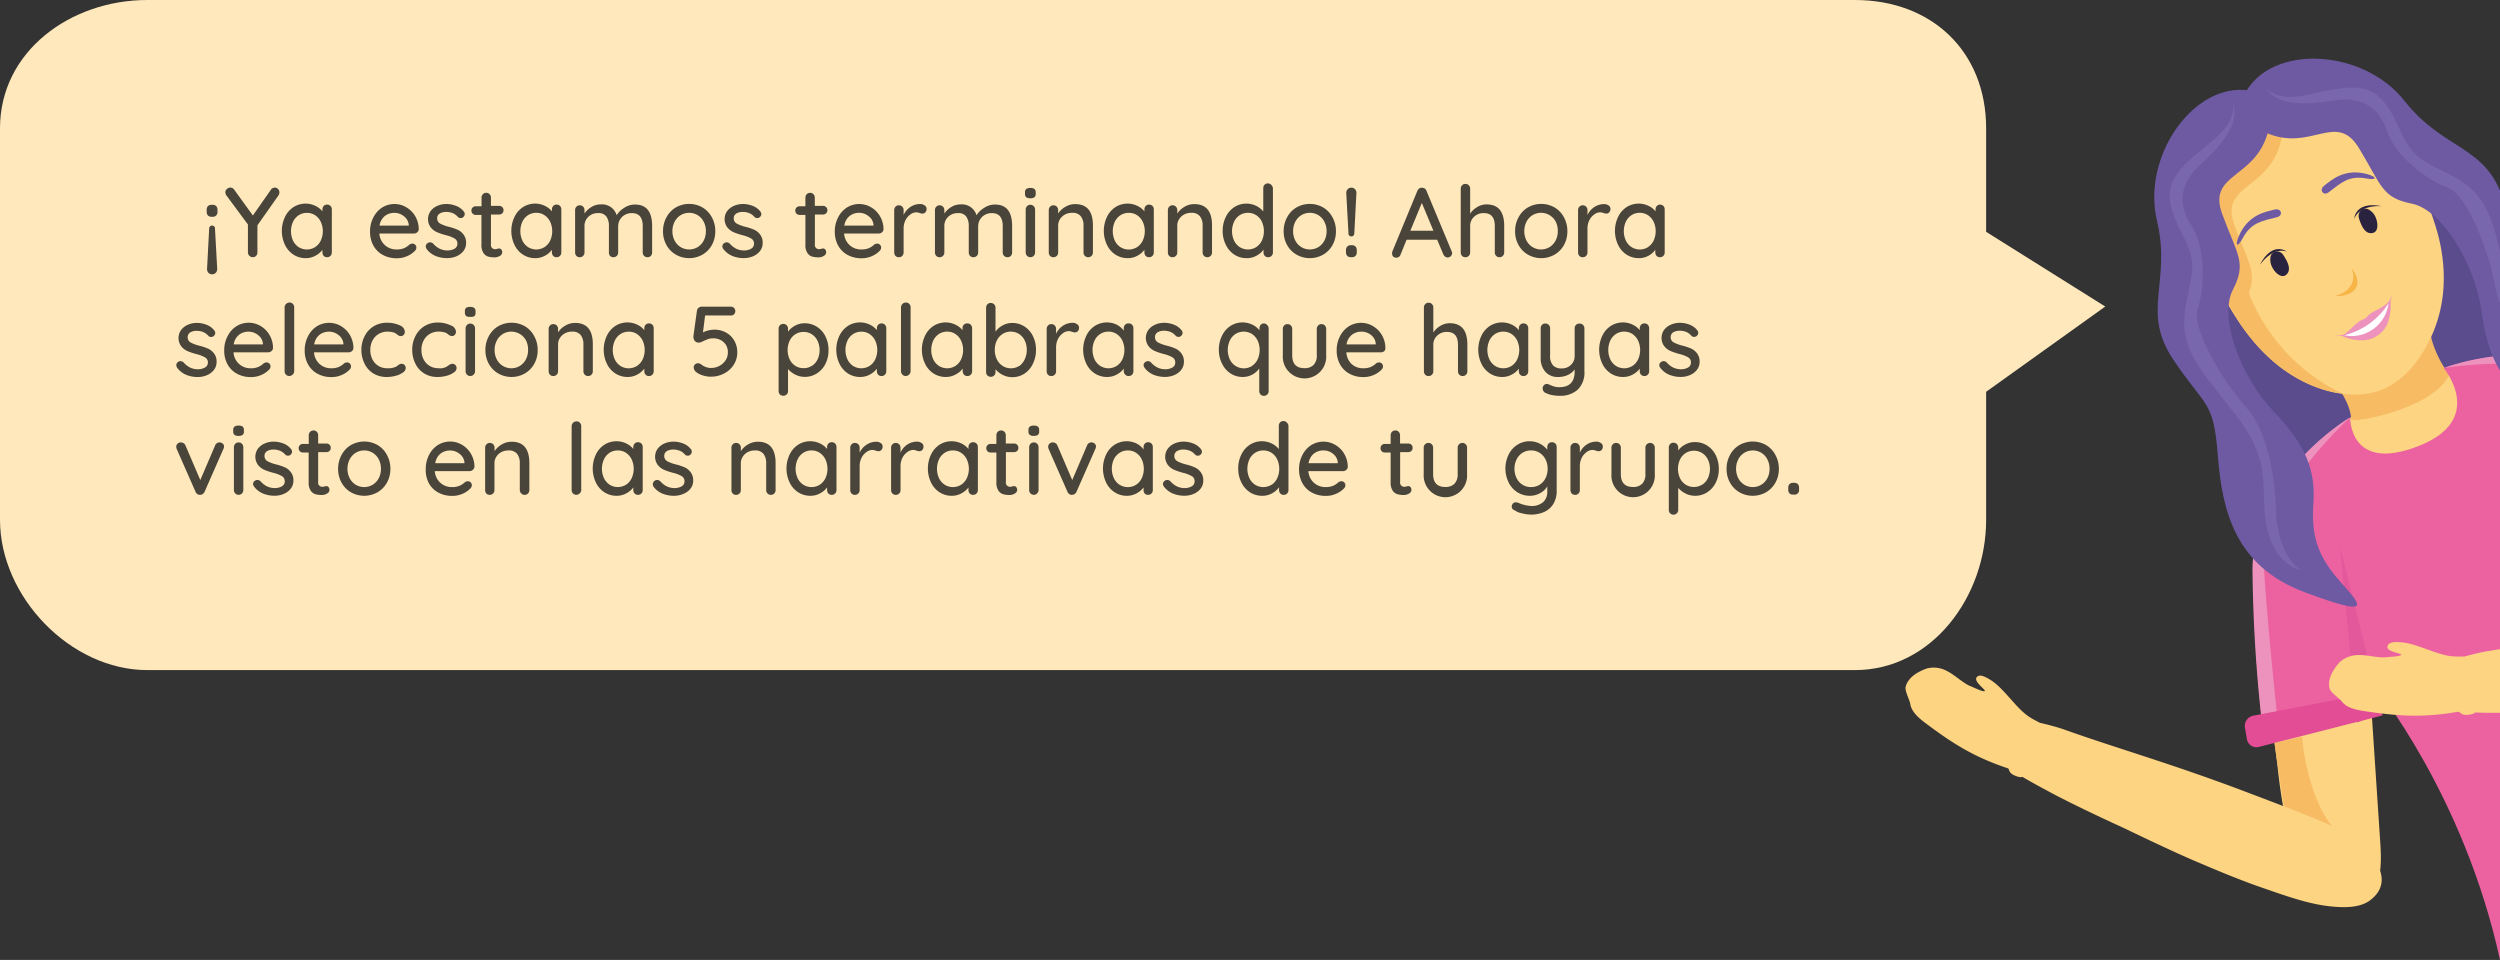 <svg id="Capa_1" data-name="Capa 1" xmlns="http://www.w3.org/2000/svg" xmlns:xlink="http://www.w3.org/1999/xlink" viewBox="0 0 505 193.9"><rect x="0" y="0" width="505" height="193.9" fill="#333333" stroke="none"/><defs><style>.cls-1{fill:none;}.cls-2{fill:#ffe8bb;}.cls-3{fill:#1d1d1b;opacity:0.8;}.cls-4{clip-path:url(#clip-path);}.cls-5{fill:#5b4d8d;}.cls-14,.cls-16,.cls-17,.cls-5,.cls-7{fill-rule:evenodd;}.cls-6{fill:#fdd481;}.cls-7,.cls-8{fill:#f7bb64;}.cls-9{fill:#ec62a0;}.cls-10{fill:#ec92bd;}.cls-11{fill:#e3589b;}.cls-12{fill:#e34d95;}.cls-13{fill:#fff;}.cls-14{fill:#f7b447;}.cls-15{fill:#29233f;}.cls-16{fill:#6e5aa3;}.cls-17{fill:#7867ac;}</style><clipPath id="clip-path"><rect class="cls-1" x="363.68" width="141.32" height="193.9"/></clipPath></defs><title>dialogo</title><path class="cls-2" d="M425.26,61.92L401.2,46.83V25.92c0-15.54-11-25.92-26.51-25.92H29.77C14.23,0,0,10.38,0,25.92V105c0,15.54,14.23,30.36,29.77,30.36H374.69c15.54,0,26.51-14.82,26.51-30.36V79.14Z"/><path class="cls-3" d="M43.68,41.64a1.06,1.06,0,0,1,.25.75v0.38a1.06,1.06,0,0,1-.25.75,0.94,0.94,0,0,1-.73.27H42.73A1,1,0,0,1,42,43.52a1.06,1.06,0,0,1-.25-0.75V42.39A1.06,1.06,0,0,1,42,41.64a1,1,0,0,1,.73-0.27H43A1,1,0,0,1,43.68,41.64Zm-0.25,4.57,0.44,8a1.14,1.14,0,0,1-.25.86,1.05,1.05,0,0,1-1.55,0,1.16,1.16,0,0,1-.24-0.86l0.42-8a0.75,0.75,0,0,1,.17-0.48,0.53,0.53,0,0,1,.41-0.16A0.57,0.57,0,0,1,43.43,46.21Z"/><path class="cls-3" d="M56.27,39.45L52,45.51V51a0.94,0.94,0,0,1-.27.68,0.87,0.87,0,0,1-.65.28,1,1,0,0,1-1-1V45.35l-4.28-5.78a1.17,1.17,0,0,1-.28-0.72,0.87,0.87,0,0,1,.32-0.68,1,1,0,0,1,.7-0.28,0.94,0.94,0,0,1,.78.44l3.76,5.2,3.62-5.18a1,1,0,0,1,.8-0.46,0.91,0.91,0,0,1,.66.28,0.92,0.92,0,0,1,.28.68A1.16,1.16,0,0,1,56.27,39.45Z"/><path class="cls-3" d="M66.76,41.6a1,1,0,0,1,.27.71V51a0.94,0.94,0,0,1-.27.68,0.92,0.92,0,0,1-.69.28,0.9,0.9,0,0,1-.68-0.27A1,1,0,0,1,65.13,51V50.47a4.27,4.27,0,0,1-1.42,1.19,4,4,0,0,1-1.94.49,4.54,4.54,0,0,1-2.47-.7,4.81,4.81,0,0,1-1.74-2,6.57,6.57,0,0,1,0-5.62,4.82,4.82,0,0,1,1.73-2,4.57,4.57,0,0,1,4.39-.26,4.08,4.08,0,0,1,1.45,1.12V42.31a1,1,0,0,1,.26-0.7,0.88,0.88,0,0,1,.68-0.28A0.93,0.93,0,0,1,66.76,41.6Zm-3.1,8.31a3.24,3.24,0,0,0,1.14-1.32,4.56,4.56,0,0,0,0-3.78,3.32,3.32,0,0,0-1.14-1.33A2.93,2.93,0,0,0,62,43a3,3,0,0,0-1.67.48,3.24,3.24,0,0,0-1.14,1.32,4.62,4.62,0,0,0,0,3.8,3.24,3.24,0,0,0,1.14,1.32A3.14,3.14,0,0,0,63.66,49.91Z"/><path class="cls-3" d="M84.29,46.92a1,1,0,0,1-.66.25h-7a3.47,3.47,0,0,0,1.11,2.34,3.4,3.4,0,0,0,2.37.88,3.73,3.73,0,0,0,1.56-.28,4,4,0,0,0,1.06-.72,1.12,1.12,0,0,1,.58-0.18,0.76,0.76,0,0,1,.57.24,0.78,0.78,0,0,1,.23.56,1,1,0,0,1-.4.76,4.68,4.68,0,0,1-1.54,1,5,5,0,0,1-2,.4,5.79,5.79,0,0,1-2.85-.68,4.73,4.73,0,0,1-1.9-1.9,5.63,5.63,0,0,1-.67-2.76,6.07,6.07,0,0,1,.69-2.95,5,5,0,0,1,1.82-2,4.69,4.69,0,0,1,4.83,0,5,5,0,0,1,1.8,1.82,5.2,5.2,0,0,1,.7,2.6A0.86,0.86,0,0,1,84.29,46.92Zm-6.54-3.3a3.1,3.1,0,0,0-1.08,1.95h5.9V45.41a2.45,2.45,0,0,0-1-1.74A3,3,0,0,0,79.69,43,3.09,3.09,0,0,0,77.75,43.62Z"/><path class="cls-3" d="M86,49.77a0.81,0.81,0,0,1,.42-0.68,0.79,0.79,0,0,1,.46-0.14,0.92,0.92,0,0,1,.66.3,4.22,4.22,0,0,0,1.29,1,3.69,3.69,0,0,0,1.65.34,2.83,2.83,0,0,0,1.34-.35,1.14,1.14,0,0,0,.58-1.07,1.15,1.15,0,0,0-.59-1,6.76,6.76,0,0,0-1.73-.66,12.79,12.79,0,0,1-1.86-.63,3.35,3.35,0,0,1-1.25-1,2.81,2.81,0,0,1,0-3.23,3.4,3.4,0,0,1,1.36-1.06,4.47,4.47,0,0,1,1.85-.38,5.35,5.35,0,0,1,1.91.36,3.57,3.57,0,0,1,1.55,1.1,0.88,0.88,0,0,1,.24.58,0.86,0.86,0,0,1-.32.62,0.72,0.72,0,0,1-.5.18,0.75,0.75,0,0,1-.58-0.24,2.82,2.82,0,0,0-1-.74,3.42,3.42,0,0,0-1.35-.26,2.51,2.51,0,0,0-1.29.31,1.12,1.12,0,0,0-.53,1.05,1.16,1.16,0,0,0,.61,1,7.75,7.75,0,0,0,1.81.66,11.32,11.32,0,0,1,1.76.6,3.06,3.06,0,0,1,1.18,1,2.65,2.65,0,0,1,.48,1.65,2.56,2.56,0,0,1-.54,1.63,3.49,3.49,0,0,1-1.41,1.06,4.69,4.69,0,0,1-1.85.37A6.07,6.07,0,0,1,88,51.71a4.34,4.34,0,0,1-1.81-1.4A1,1,0,0,1,86,49.77Z"/><path class="cls-3" d="M99.17,43.33v6a0.84,0.84,0,0,0,.9,1,1.45,1.45,0,0,0,.38-0.07,1.44,1.44,0,0,1,.38-0.07,0.55,0.55,0,0,1,.44.22,0.84,0.84,0,0,1-.3,1.28,2,2,0,0,1-1.08.3,4.89,4.89,0,0,1-1.21-.14,1.79,1.79,0,0,1-1-.71,2.86,2.86,0,0,1-.43-1.73v-6H96.11a0.85,0.85,0,0,1-.88-0.88,0.83,0.83,0,0,1,.25-0.62,0.88,0.88,0,0,1,.63-0.24h1.16V39.91a1,1,0,0,1,.27-0.68,0.92,0.92,0,0,1,.69-0.28,0.9,0.9,0,0,1,.67.28,1,1,0,0,1,.27.68v1.68h1.66a0.85,0.85,0,0,1,.88.88,0.82,0.82,0,0,1-.25.62,0.88,0.88,0,0,1-.63.24H99.17Z"/><path class="cls-3" d="M113.12,41.6a1,1,0,0,1,.27.71V51a0.94,0.94,0,0,1-.27.68,0.92,0.92,0,0,1-.69.28,0.9,0.9,0,0,1-.68-0.27,1,1,0,0,1-.26-0.69V50.47a4.27,4.27,0,0,1-1.42,1.19,4,4,0,0,1-1.94.49,4.54,4.54,0,0,1-2.47-.7,4.81,4.81,0,0,1-1.74-2,6.57,6.57,0,0,1,0-5.62,4.82,4.82,0,0,1,1.73-2,4.57,4.57,0,0,1,4.39-.26,4.08,4.08,0,0,1,1.45,1.12V42.31a1,1,0,0,1,.26-0.7,0.88,0.88,0,0,1,.68-0.28A0.93,0.93,0,0,1,113.12,41.6ZM110,49.91a3.24,3.24,0,0,0,1.14-1.32,4.56,4.56,0,0,0,0-3.78A3.32,3.32,0,0,0,110,43.48a2.93,2.93,0,0,0-1.67-.49,3,3,0,0,0-1.67.48,3.24,3.24,0,0,0-1.14,1.32,4.62,4.62,0,0,0,0,3.8,3.24,3.24,0,0,0,1.14,1.32A3.14,3.14,0,0,0,110,49.91Z"/><path class="cls-3" d="M131.73,45.65V51a1,1,0,0,1-.26.69,0.9,0.9,0,0,1-.68.27,0.92,0.92,0,0,1-.69-0.28,0.94,0.94,0,0,1-.27-0.68V45.67q0-2.62-2.2-2.62a2.86,2.86,0,0,0-1.41.35,2.54,2.54,0,0,0-1,1,2.57,2.57,0,0,0-.35,1.32V51a0.94,0.94,0,0,1-.27.68,0.92,0.92,0,0,1-.69.28,0.9,0.9,0,0,1-.68-0.27A1,1,0,0,1,123,51V45.65a3.22,3.22,0,0,0-.5-1.89,1.89,1.89,0,0,0-1.66-.71,2.68,2.68,0,0,0-2,.75,2.48,2.48,0,0,0-.77,1.85V51a0.94,0.94,0,0,1-.27.68,0.92,0.92,0,0,1-.69.28,0.9,0.9,0,0,1-.68-0.27,1,1,0,0,1-.26-0.69V42.43a0.94,0.94,0,0,1,.27-0.68,0.9,0.9,0,0,1,.67-0.28,0.92,0.92,0,0,1,.69.28,0.94,0.94,0,0,1,.27.68v0.7a4.38,4.38,0,0,1,1.39-1.31,3.57,3.57,0,0,1,1.89-.53,3.07,3.07,0,0,1,3.22,2.2A4.24,4.24,0,0,1,126.07,42a3.83,3.83,0,0,1,2.16-.68Q131.73,41.29,131.73,45.65Z"/><path class="cls-3" d="M143.79,49.51a5.09,5.09,0,0,1-1.91,1.94,5.45,5.45,0,0,1-5.34,0,5.09,5.09,0,0,1-1.91-1.94,5.6,5.6,0,0,1-.7-2.8,5.71,5.71,0,0,1,.7-2.82,5.05,5.05,0,0,1,1.91-2,5.44,5.44,0,0,1,5.34,0,5.05,5.05,0,0,1,1.91,2,5.71,5.71,0,0,1,.7,2.82A5.6,5.6,0,0,1,143.79,49.51Zm-1.65-4.73a3.34,3.34,0,0,0-1.22-1.32,3.34,3.34,0,0,0-3.42,0,3.33,3.33,0,0,0-1.22,1.32,4.06,4.06,0,0,0-.45,1.93,4,4,0,0,0,.45,1.9,3.35,3.35,0,0,0,1.22,1.31,3.35,3.35,0,0,0,3.42,0,3.36,3.36,0,0,0,1.22-1.31,4,4,0,0,0,.45-1.9A4.06,4.06,0,0,0,142.14,44.78Z"/><path class="cls-3" d="M145.91,49.77a0.81,0.81,0,0,1,.42-0.68,0.78,0.78,0,0,1,.46-0.14,0.92,0.92,0,0,1,.66.3,4.2,4.2,0,0,0,1.29,1,3.68,3.68,0,0,0,1.65.34,2.82,2.82,0,0,0,1.34-.35,1.14,1.14,0,0,0,.58-1.07,1.15,1.15,0,0,0-.59-1,6.75,6.75,0,0,0-1.73-.66,12.79,12.79,0,0,1-1.86-.63,3.34,3.34,0,0,1-1.25-1,2.81,2.81,0,0,1,0-3.23,3.38,3.38,0,0,1,1.36-1.06,4.47,4.47,0,0,1,1.85-.38,5.35,5.35,0,0,1,1.91.36,3.58,3.58,0,0,1,1.55,1.1,0.88,0.88,0,0,1,.24.58,0.86,0.86,0,0,1-.32.62,0.72,0.72,0,0,1-.5.18,0.75,0.75,0,0,1-.58-0.24,2.81,2.81,0,0,0-1-.74,3.41,3.41,0,0,0-1.35-.26,2.51,2.51,0,0,0-1.29.31,1.12,1.12,0,0,0-.53,1.05,1.16,1.16,0,0,0,.61,1,7.74,7.74,0,0,0,1.81.66,11.3,11.3,0,0,1,1.76.6,3.08,3.08,0,0,1,1.18,1,2.64,2.64,0,0,1,.48,1.65,2.57,2.57,0,0,1-.54,1.63,3.49,3.49,0,0,1-1.41,1.06,4.69,4.69,0,0,1-1.85.37,6.08,6.08,0,0,1-2.33-.44,4.34,4.34,0,0,1-1.81-1.4A1,1,0,0,1,145.91,49.77Z"/><path class="cls-3" d="M164.61,43.33v6a0.84,0.84,0,0,0,.9,1,1.45,1.45,0,0,0,.38-0.07,1.44,1.44,0,0,1,.38-0.07,0.55,0.55,0,0,1,.44.22,0.84,0.84,0,0,1-.3,1.28,2,2,0,0,1-1.08.3,4.89,4.89,0,0,1-1.21-.14,1.79,1.79,0,0,1-1-.71,2.86,2.86,0,0,1-.43-1.73v-6h-1.16a0.85,0.85,0,0,1-.88-0.88,0.83,0.83,0,0,1,.25-0.62,0.88,0.88,0,0,1,.63-0.24h1.16V39.91a1,1,0,0,1,.27-0.68,0.92,0.92,0,0,1,.69-0.28,0.9,0.9,0,0,1,.67.28,1,1,0,0,1,.27.68v1.68h1.66a0.85,0.85,0,0,1,.88.88,0.82,0.82,0,0,1-.25.62,0.88,0.88,0,0,1-.63.24h-1.66Z"/><path class="cls-3" d="M178.17,46.92a1,1,0,0,1-.66.25h-7a3.48,3.48,0,0,0,1.11,2.34,3.4,3.4,0,0,0,2.37.88,3.73,3.73,0,0,0,1.56-.28,4,4,0,0,0,1.06-.72,1.13,1.13,0,0,1,.58-0.18,0.76,0.76,0,0,1,.57.24,0.79,0.79,0,0,1,.23.56,1,1,0,0,1-.4.76,4.69,4.69,0,0,1-1.54,1,5,5,0,0,1-2,.4,5.8,5.8,0,0,1-2.85-.68,4.73,4.73,0,0,1-1.9-1.9,5.63,5.63,0,0,1-.67-2.76,6.08,6.08,0,0,1,.69-2.95,5,5,0,0,1,1.82-2,4.69,4.69,0,0,1,4.83,0,5,5,0,0,1,1.8,1.82,5.2,5.2,0,0,1,.7,2.6A0.86,0.86,0,0,1,178.17,46.92Zm-6.54-3.3a3.1,3.1,0,0,0-1.08,1.95h5.9V45.41a2.44,2.44,0,0,0-1-1.74,3,3,0,0,0-1.93-.68A3.09,3.09,0,0,0,171.63,43.62Z"/><path class="cls-3" d="M186.79,41.5a0.8,0.8,0,0,1,.38.67,1,1,0,0,1-.25.73,0.83,0.83,0,0,1-.61.25,1.89,1.89,0,0,1-.54-0.12,2.24,2.24,0,0,0-.66-0.14,2,2,0,0,0-1.21.43,3.14,3.14,0,0,0-1,1.18,3.72,3.72,0,0,0-.37,1.67V51a0.94,0.94,0,0,1-.27.68,0.92,0.92,0,0,1-.69.28,0.9,0.9,0,0,1-.68-0.27,1,1,0,0,1-.26-0.69V42.43a0.94,0.94,0,0,1,.27-0.68,0.9,0.9,0,0,1,.67-0.28,0.92,0.92,0,0,1,.69.28,0.94,0.94,0,0,1,.27.68v1a3.77,3.77,0,0,1,1.32-1.59,3.54,3.54,0,0,1,2-.63A1.51,1.51,0,0,1,186.79,41.5Z"/><path class="cls-3" d="M204.45,45.65V51a1,1,0,0,1-.26.69,0.9,0.9,0,0,1-.68.27,0.92,0.92,0,0,1-.69-0.28,0.94,0.94,0,0,1-.27-0.68V45.67q0-2.62-2.2-2.62a2.86,2.86,0,0,0-1.41.35,2.54,2.54,0,0,0-1,1,2.57,2.57,0,0,0-.35,1.32V51a0.94,0.94,0,0,1-.27.68,0.92,0.92,0,0,1-.69.28,0.9,0.9,0,0,1-.68-0.27,1,1,0,0,1-.26-0.69V45.65a3.22,3.22,0,0,0-.5-1.89,1.89,1.89,0,0,0-1.66-.71,2.68,2.68,0,0,0-2,.75,2.48,2.48,0,0,0-.77,1.85V51a0.94,0.94,0,0,1-.27.68,0.92,0.92,0,0,1-.69.28,0.9,0.9,0,0,1-.68-0.27,1,1,0,0,1-.26-0.69V42.43a0.94,0.94,0,0,1,.27-0.68,0.9,0.9,0,0,1,.67-0.28,0.92,0.92,0,0,1,.69.28,0.94,0.94,0,0,1,.27.68v0.7a4.38,4.38,0,0,1,1.39-1.31,3.57,3.57,0,0,1,1.89-.53,3.07,3.07,0,0,1,3.22,2.2A4.24,4.24,0,0,1,198.79,42a3.83,3.83,0,0,1,2.16-.68Q204.45,41.29,204.45,45.65Z"/><path class="cls-3" d="M207.3,39.84a0.83,0.83,0,0,1-.25-0.67V38.85a0.79,0.79,0,0,1,.27-0.68,1.39,1.39,0,0,1,.83-0.2,1.26,1.26,0,0,1,.81.21,0.83,0.83,0,0,1,.25.67v0.32a0.81,0.81,0,0,1-.26.68,1.35,1.35,0,0,1-.82.2A1.3,1.3,0,0,1,207.3,39.84Zm1.52,11.83a0.92,0.92,0,0,1-.69.28,0.89,0.89,0,0,1-.67-0.28,0.94,0.94,0,0,1-.27-0.68V42.33a1,1,0,0,1,.27-0.68,0.9,0.9,0,0,1,.67-0.28,0.92,0.92,0,0,1,.69.28,1,1,0,0,1,.27.68V51A0.94,0.94,0,0,1,208.82,51.67Z"/><path class="cls-3" d="M220.77,45.55V51a0.94,0.94,0,0,1-.27.68,0.92,0.92,0,0,1-.69.28,0.89,0.89,0,0,1-.67-0.28,0.94,0.94,0,0,1-.27-0.68V45.57a3,3,0,0,0-.54-1.88,2.09,2.09,0,0,0-1.76-.7,3,3,0,0,0-1.45.35,2.67,2.67,0,0,0-1,.94,2.38,2.38,0,0,0-.37,1.29V51a0.94,0.94,0,0,1-.27.68,0.92,0.92,0,0,1-.69.28,0.9,0.9,0,0,1-.68-0.27,1,1,0,0,1-.26-0.69V42.43a1,1,0,0,1,.27-0.68,0.9,0.9,0,0,1,.67-0.28,0.92,0.92,0,0,1,.69.28,1,1,0,0,1,.27.68v0.7a4.29,4.29,0,0,1,1.45-1.35,3.84,3.84,0,0,1,2-.55Q220.77,41.23,220.77,45.55Z"/><path class="cls-3" d="M232.8,41.6a1,1,0,0,1,.27.71V51a0.94,0.94,0,0,1-.27.68,0.92,0.92,0,0,1-.69.28,0.9,0.9,0,0,1-.68-0.27,1,1,0,0,1-.26-0.69V50.47a4.28,4.28,0,0,1-1.42,1.19,4,4,0,0,1-1.94.49,4.53,4.53,0,0,1-2.47-.7,4.8,4.8,0,0,1-1.74-2,6.58,6.58,0,0,1,0-5.62,4.83,4.83,0,0,1,1.73-2,4.57,4.57,0,0,1,4.39-.26,4.09,4.09,0,0,1,1.45,1.12V42.31a1,1,0,0,1,.26-0.7,0.88,0.88,0,0,1,.68-0.28A0.94,0.94,0,0,1,232.8,41.6Zm-3.1,8.31a3.24,3.24,0,0,0,1.14-1.32,4.56,4.56,0,0,0,0-3.78,3.31,3.31,0,0,0-1.14-1.33A2.93,2.93,0,0,0,228,43a3,3,0,0,0-1.67.48,3.25,3.25,0,0,0-1.14,1.32,4.61,4.61,0,0,0,0,3.8,3.24,3.24,0,0,0,1.14,1.32A3.14,3.14,0,0,0,229.7,49.91Z"/><path class="cls-3" d="M244.83,45.55V51a0.94,0.94,0,0,1-.27.68,0.92,0.92,0,0,1-.69.28,0.89,0.89,0,0,1-.67-0.28,0.94,0.94,0,0,1-.27-0.68V45.57a3,3,0,0,0-.54-1.88,2.09,2.09,0,0,0-1.76-.7,3,3,0,0,0-1.45.35,2.67,2.67,0,0,0-1,.94,2.38,2.38,0,0,0-.37,1.29V51a0.94,0.94,0,0,1-.27.68,0.92,0.92,0,0,1-.69.28,0.9,0.9,0,0,1-.68-0.27,1,1,0,0,1-.26-0.69V42.43a1,1,0,0,1,.27-0.68,0.9,0.9,0,0,1,.67-0.28,0.92,0.92,0,0,1,.69.28,1,1,0,0,1,.27.68v0.7a4.29,4.29,0,0,1,1.45-1.35,3.84,3.84,0,0,1,2-.55Q244.83,41.23,244.83,45.55Z"/><path class="cls-3" d="M256.86,37.42a0.93,0.93,0,0,1,.27.69V51a0.94,0.94,0,0,1-.27.68,0.92,0.92,0,0,1-.69.28,0.9,0.9,0,0,1-.68-0.27,1,1,0,0,1-.26-0.69V50.43a4.06,4.06,0,0,1-1.41,1.22,4,4,0,0,1-2,.5,4.48,4.48,0,0,1-2.46-.7,4.9,4.9,0,0,1-1.74-2,6.07,6.07,0,0,1-.64-2.81,6.16,6.16,0,0,1,.63-2.81,4.83,4.83,0,0,1,1.73-2,4.55,4.55,0,0,1,4.38-.26,4.21,4.21,0,0,1,1.46,1.14v-4.7a1,1,0,0,1,.26-0.69,0.9,0.9,0,0,1,.68-0.27A0.93,0.93,0,0,1,256.86,37.42Zm-3.1,12.49a3.24,3.24,0,0,0,1.14-1.32,4.58,4.58,0,0,0,0-3.79,3.23,3.23,0,0,0-1.14-1.33,3.14,3.14,0,0,0-3.34,0,3.24,3.24,0,0,0-1.14,1.33,4.58,4.58,0,0,0,0,3.79,3.24,3.24,0,0,0,1.14,1.32A3.14,3.14,0,0,0,253.76,49.91Z"/><path class="cls-3" d="M269.17,49.51a5.09,5.09,0,0,1-1.91,1.94,5.45,5.45,0,0,1-5.34,0A5.08,5.08,0,0,1,260,49.51a5.59,5.59,0,0,1-.7-2.8,5.7,5.7,0,0,1,.7-2.82,5,5,0,0,1,1.91-2,5.44,5.44,0,0,1,5.34,0,5.05,5.05,0,0,1,1.91,2,5.71,5.71,0,0,1,.7,2.82A5.6,5.6,0,0,1,269.17,49.51Zm-1.65-4.73a3.33,3.33,0,0,0-1.22-1.32,3.34,3.34,0,0,0-3.42,0,3.34,3.34,0,0,0-1.22,1.32,4.06,4.06,0,0,0-.45,1.93,4,4,0,0,0,.45,1.9,3.36,3.36,0,0,0,1.22,1.31,3.35,3.35,0,0,0,3.42,0,3.36,3.36,0,0,0,1.22-1.31,4,4,0,0,0,.45-1.9A4.06,4.06,0,0,0,267.52,44.78Z"/><path class="cls-3" d="M272.14,51.68a1.06,1.06,0,0,1-.25-0.75V50.55a1.06,1.06,0,0,1,.25-0.75,1,1,0,0,1,.73-0.27h0.22a1,1,0,0,1,.73.27,1.06,1.06,0,0,1,.25.75v0.38a1.06,1.06,0,0,1-.25.75,0.94,0.94,0,0,1-.73.27h-0.22A0.94,0.94,0,0,1,272.14,51.68Zm0.25-4.57-0.44-8a1.14,1.14,0,0,1,.25-0.86,1.05,1.05,0,0,1,1.55,0,1.16,1.16,0,0,1,.24.86l-0.42,8a0.75,0.75,0,0,1-.17.48,0.54,0.54,0,0,1-.41.16A0.57,0.57,0,0,1,272.39,47.11Z"/><path class="cls-3" d="M293.33,51.09a0.91,0.91,0,0,1-.9.92,0.84,0.84,0,0,1-.51-0.17,1.2,1.2,0,0,1-.37-0.47l-1.24-2.94h-6.18l-1.22,3a0.87,0.87,0,0,1-.84.62,0.87,0.87,0,0,1-.64-0.22,0.81,0.81,0,0,1-.22-0.6,2.34,2.34,0,0,1,0-.32l5.1-12.36a1.11,1.11,0,0,1,.39-0.49,0.81,0.81,0,0,1,.57-0.13,1,1,0,0,1,.54.16,0.86,0.86,0,0,1,.34.46l5.08,12.2A1.19,1.19,0,0,1,293.33,51.09Zm-8.44-4.48h4.66L287.21,41Z"/><path class="cls-3" d="M303.85,45.65V51a0.94,0.94,0,0,1-.27.68,0.92,0.92,0,0,1-.69.28,0.89,0.89,0,0,1-.67-0.28,0.94,0.94,0,0,1-.27-0.68V45.65q0-2.6-2.2-2.6a2.72,2.72,0,0,0-2,.75,2.47,2.47,0,0,0-.78,1.85V51a0.94,0.94,0,0,1-.27.68,0.92,0.92,0,0,1-.69.28,0.9,0.9,0,0,1-.68-0.27,1,1,0,0,1-.26-0.69V38.11a0.94,0.94,0,0,1,.27-0.68,0.89,0.89,0,0,1,.67-0.28,0.92,0.92,0,0,1,.69.28,0.94,0.94,0,0,1,.27.68v5.06a4.26,4.26,0,0,1,1.4-1.33,3.63,3.63,0,0,1,1.92-.55Q303.85,41.29,303.85,45.65Z"/><path class="cls-3" d="M315.91,49.51A5.09,5.09,0,0,1,314,51.45a5.45,5.45,0,0,1-5.34,0,5.08,5.08,0,0,1-1.91-1.94,5.59,5.59,0,0,1-.7-2.8,5.7,5.7,0,0,1,.7-2.82,5,5,0,0,1,1.91-2,5.44,5.44,0,0,1,5.34,0,5.05,5.05,0,0,1,1.91,2,5.71,5.71,0,0,1,.7,2.82A5.6,5.6,0,0,1,315.91,49.51Zm-1.65-4.73A3.33,3.33,0,0,0,313,43.46a3.34,3.34,0,0,0-3.42,0,3.34,3.34,0,0,0-1.22,1.32,4.06,4.06,0,0,0-.45,1.93,4,4,0,0,0,.45,1.9,3.36,3.36,0,0,0,1.22,1.31,3.35,3.35,0,0,0,3.42,0,3.36,3.36,0,0,0,1.22-1.31,4,4,0,0,0,.45-1.9A4.06,4.06,0,0,0,314.26,44.78Z"/><path class="cls-3" d="M324.93,41.5a0.8,0.8,0,0,1,.38.67,1,1,0,0,1-.25.73,0.83,0.83,0,0,1-.61.25,1.9,1.9,0,0,1-.54-0.12,2.23,2.23,0,0,0-.66-0.14,2,2,0,0,0-1.21.43,3.14,3.14,0,0,0-1,1.18,3.72,3.72,0,0,0-.37,1.67V51a0.94,0.94,0,0,1-.27.68,0.92,0.92,0,0,1-.69.28,0.9,0.9,0,0,1-.68-0.27,1,1,0,0,1-.26-0.69V42.43a0.94,0.94,0,0,1,.27-0.68,0.89,0.89,0,0,1,.67-0.28,0.92,0.92,0,0,1,.69.28,0.94,0.94,0,0,1,.27.68v1A3.77,3.77,0,0,1,322,41.86a3.54,3.54,0,0,1,2-.63A1.52,1.52,0,0,1,324.93,41.5Z"/><path class="cls-3" d="M336,41.6a1,1,0,0,1,.27.71V51a0.94,0.94,0,0,1-.27.68,0.92,0.92,0,0,1-.69.28,0.9,0.9,0,0,1-.68-0.27,1,1,0,0,1-.26-0.69V50.47A4.28,4.28,0,0,1,333,51.66a4,4,0,0,1-1.94.49,4.53,4.53,0,0,1-2.47-.7,4.8,4.8,0,0,1-1.74-2,6.58,6.58,0,0,1,0-5.62,4.82,4.82,0,0,1,1.73-2,4.57,4.57,0,0,1,4.39-.26,4.09,4.09,0,0,1,1.45,1.12V42.31a1,1,0,0,1,.26-0.7,0.88,0.88,0,0,1,.68-0.28A0.94,0.94,0,0,1,336,41.6Zm-3.1,8.31a3.25,3.25,0,0,0,1.14-1.32,4.57,4.57,0,0,0,0-3.78,3.32,3.32,0,0,0-1.14-1.33,2.93,2.93,0,0,0-1.67-.49,3,3,0,0,0-1.67.48,3.24,3.24,0,0,0-1.14,1.32,4.61,4.61,0,0,0,0,3.8,3.24,3.24,0,0,0,1.14,1.32A3.14,3.14,0,0,0,332.92,49.91Z"/><path class="cls-3" d="M35.61,73.77A0.81,0.81,0,0,1,36,73.09a0.78,0.78,0,0,1,.46-0.14,0.92,0.92,0,0,1,.66.3,4.2,4.2,0,0,0,1.29,1,3.68,3.68,0,0,0,1.65.34,2.82,2.82,0,0,0,1.34-.35A1.14,1.14,0,0,0,42,73.19a1.15,1.15,0,0,0-.59-1,6.75,6.75,0,0,0-1.73-.66,12.79,12.79,0,0,1-1.86-.63,3.34,3.34,0,0,1-1.25-1,2.81,2.81,0,0,1,0-3.23,3.38,3.38,0,0,1,1.36-1.06,4.47,4.47,0,0,1,1.85-.38,5.35,5.35,0,0,1,1.91.36,3.58,3.58,0,0,1,1.55,1.1,0.88,0.88,0,0,1,.24.58,0.86,0.86,0,0,1-.32.62,0.72,0.72,0,0,1-.5.18,0.75,0.75,0,0,1-.58-0.24,2.81,2.81,0,0,0-1-.74,3.41,3.41,0,0,0-1.35-.26,2.51,2.51,0,0,0-1.29.31,1.12,1.12,0,0,0-.53,1.05,1.16,1.16,0,0,0,.61,1,7.74,7.74,0,0,0,1.81.66,11.3,11.3,0,0,1,1.76.6,3.08,3.08,0,0,1,1.18,1,2.64,2.64,0,0,1,.48,1.65,2.57,2.57,0,0,1-.54,1.63,3.49,3.49,0,0,1-1.41,1.06,4.69,4.69,0,0,1-1.85.37,6.08,6.08,0,0,1-2.33-.44,4.34,4.34,0,0,1-1.81-1.4A1,1,0,0,1,35.61,73.77Z"/><path class="cls-3" d="M54.83,70.92a1,1,0,0,1-.66.25h-7a3.47,3.47,0,0,0,1.11,2.34,3.4,3.4,0,0,0,2.37.88,3.73,3.73,0,0,0,1.56-.28,4,4,0,0,0,1.06-.72,1.12,1.12,0,0,1,.58-0.18,0.76,0.76,0,0,1,.57.24,0.78,0.78,0,0,1,.23.56,1,1,0,0,1-.4.76,4.68,4.68,0,0,1-1.54,1,5,5,0,0,1-2,.4,5.79,5.79,0,0,1-2.85-.68,4.73,4.73,0,0,1-1.9-1.9,5.63,5.63,0,0,1-.67-2.76A6.07,6.07,0,0,1,46,67.86a5,5,0,0,1,1.82-2,4.69,4.69,0,0,1,4.83,0,5,5,0,0,1,1.8,1.82,5.2,5.2,0,0,1,.7,2.6A0.86,0.86,0,0,1,54.83,70.92Zm-6.54-3.3a3.1,3.1,0,0,0-1.08,1.95h5.9V69.41a2.45,2.45,0,0,0-1-1.74A3,3,0,0,0,50.23,67,3.09,3.09,0,0,0,48.29,67.62Z"/><path class="cls-3" d="M59.11,75.67a0.93,0.93,0,0,1-.68.28,0.89,0.89,0,0,1-.67-0.28A0.94,0.94,0,0,1,57.49,75V62.11a1,1,0,0,1,1-1,0.89,0.89,0,0,1,.67.28,0.94,0.94,0,0,1,.27.68V75A0.93,0.93,0,0,1,59.11,75.67Z"/><path class="cls-3" d="M71.09,70.92a1,1,0,0,1-.66.25h-7a3.48,3.48,0,0,0,1.11,2.34,3.4,3.4,0,0,0,2.37.88,3.73,3.73,0,0,0,1.56-.28,4,4,0,0,0,1.06-.72,1.13,1.13,0,0,1,.58-0.18,0.76,0.76,0,0,1,.57.24,0.79,0.79,0,0,1,.23.56,1,1,0,0,1-.4.76,4.69,4.69,0,0,1-1.54,1,5,5,0,0,1-2,.4,5.8,5.8,0,0,1-2.85-.68,4.73,4.73,0,0,1-1.9-1.9,5.63,5.63,0,0,1-.67-2.76,6.08,6.08,0,0,1,.69-2.95,5,5,0,0,1,1.82-2,4.69,4.69,0,0,1,4.83,0,5,5,0,0,1,1.8,1.82,5.2,5.2,0,0,1,.7,2.6A0.86,0.86,0,0,1,71.09,70.92Zm-6.54-3.3a3.1,3.1,0,0,0-1.08,1.95h5.9V69.41a2.44,2.44,0,0,0-1-1.74A3,3,0,0,0,66.49,67,3.09,3.09,0,0,0,64.55,67.62Z"/><path class="cls-3" d="M80.78,65.73a1.49,1.49,0,0,1,1,1.28,0.94,0.94,0,0,1-.22.61,0.69,0.69,0,0,1-.56.27,0.87,0.87,0,0,1-.41-0.08,4.21,4.21,0,0,1-.41-0.26,2.16,2.16,0,0,0-.38-0.28,2.68,2.68,0,0,0-.68-0.2,4.56,4.56,0,0,0-.8-0.08,3.5,3.5,0,0,0-1.84.48,3.27,3.27,0,0,0-1.24,1.33,4.06,4.06,0,0,0-.44,1.89,4.1,4.1,0,0,0,.43,1.9,3.25,3.25,0,0,0,1.21,1.32,3.32,3.32,0,0,0,1.78.48A3.77,3.77,0,0,0,80,74.07a3.92,3.92,0,0,0,.38-0.26,2.41,2.41,0,0,1,.35-0.24,0.79,0.79,0,0,1,.37-0.08,0.82,0.82,0,0,1,.63.25,0.93,0.93,0,0,1,.23.65,1.11,1.11,0,0,1-.53.83,4.25,4.25,0,0,1-1.42.67,6.76,6.76,0,0,1-1.91.26,5,5,0,0,1-2.68-.71,4.76,4.76,0,0,1-1.79-2A6.11,6.11,0,0,1,73,70.69a5.88,5.88,0,0,1,.66-2.79,4.91,4.91,0,0,1,1.84-2,5.13,5.13,0,0,1,2.7-.71A6.11,6.11,0,0,1,80.78,65.73Z"/><path class="cls-3" d="M91.06,65.73A1.49,1.49,0,0,1,92.11,67a0.94,0.94,0,0,1-.22.61,0.69,0.69,0,0,1-.56.27,0.87,0.87,0,0,1-.41-0.08,4.33,4.33,0,0,1-.41-0.26,2.16,2.16,0,0,0-.38-0.28,2.67,2.67,0,0,0-.68-0.2,4.57,4.57,0,0,0-.8-0.08,3.5,3.5,0,0,0-1.84.48,3.27,3.27,0,0,0-1.24,1.33,4,4,0,0,0-.44,1.89,4.11,4.11,0,0,0,.43,1.9,3.26,3.26,0,0,0,1.21,1.32,3.33,3.33,0,0,0,1.78.48,2.68,2.68,0,0,0,2.06-.58A2.41,2.41,0,0,1,91,73.57a0.78,0.78,0,0,1,.37-0.08,0.82,0.82,0,0,1,.63.25,0.93,0.93,0,0,1,.23.65,1.11,1.11,0,0,1-.53.83,4.26,4.26,0,0,1-1.42.67,6.77,6.77,0,0,1-1.91.26,5,5,0,0,1-2.68-.71,4.76,4.76,0,0,1-1.79-2,6.11,6.11,0,0,1-.63-2.79,5.89,5.89,0,0,1,.66-2.79,4.92,4.92,0,0,1,1.84-2,5.14,5.14,0,0,1,2.7-.71A6.11,6.11,0,0,1,91.06,65.73Z"/><path class="cls-3" d="M94.16,63.84a0.83,0.83,0,0,1-.25-0.67V62.85a0.79,0.79,0,0,1,.27-0.68A1.39,1.39,0,0,1,95,62a1.26,1.26,0,0,1,.81.21,0.83,0.83,0,0,1,.25.67v0.32a0.81,0.81,0,0,1-.26.68A1.34,1.34,0,0,1,95,64,1.29,1.29,0,0,1,94.16,63.84Zm1.52,11.83a0.92,0.92,0,0,1-.69.28,0.89,0.89,0,0,1-.67-0.28A0.94,0.94,0,0,1,94.05,75V66.33a1,1,0,0,1,.27-0.68A0.9,0.9,0,0,1,95,65.37a0.92,0.92,0,0,1,.69.28,1,1,0,0,1,.27.68V75A0.94,0.94,0,0,1,95.68,75.67Z"/><path class="cls-3" d="M107.91,73.51A5.09,5.09,0,0,1,106,75.45a5.45,5.45,0,0,1-5.34,0,5.09,5.09,0,0,1-1.91-1.94,5.6,5.6,0,0,1-.7-2.8,5.71,5.71,0,0,1,.7-2.82,5.05,5.05,0,0,1,1.91-2,5.44,5.44,0,0,1,5.34,0,5.05,5.05,0,0,1,1.91,2,5.71,5.71,0,0,1,.7,2.82A5.6,5.6,0,0,1,107.91,73.51Zm-1.65-4.73A3.34,3.34,0,0,0,105,67.46a3.34,3.34,0,0,0-3.42,0,3.33,3.33,0,0,0-1.22,1.32,4.06,4.06,0,0,0-.45,1.93,4,4,0,0,0,.45,1.9,3.35,3.35,0,0,0,1.22,1.31,3.35,3.35,0,0,0,3.42,0,3.36,3.36,0,0,0,1.22-1.31,4,4,0,0,0,.45-1.9A4.06,4.06,0,0,0,106.26,68.78Z"/><path class="cls-3" d="M119.75,69.55V75a0.94,0.94,0,0,1-.27.68,0.92,0.92,0,0,1-.69.28,0.89,0.89,0,0,1-.67-0.28,0.94,0.94,0,0,1-.27-0.68V69.57a3,3,0,0,0-.54-1.88,2.08,2.08,0,0,0-1.76-.7,3,3,0,0,0-1.45.35,2.66,2.66,0,0,0-1,.94,2.37,2.37,0,0,0-.37,1.29V75a0.94,0.94,0,0,1-.27.68,0.92,0.92,0,0,1-.69.28,0.9,0.9,0,0,1-.68-0.27,1,1,0,0,1-.26-0.69V66.43a0.94,0.94,0,0,1,.27-0.68,0.9,0.9,0,0,1,.67-0.28,0.92,0.92,0,0,1,.69.28,0.94,0.94,0,0,1,.27.68v0.7a4.29,4.29,0,0,1,1.45-1.35,3.84,3.84,0,0,1,2-.55Q119.75,65.23,119.75,69.55Z"/><path class="cls-3" d="M131.78,65.6a1,1,0,0,1,.27.71V75a0.94,0.94,0,0,1-.27.68,0.92,0.92,0,0,1-.69.28,0.9,0.9,0,0,1-.68-0.27,1,1,0,0,1-.26-0.69V74.47a4.27,4.27,0,0,1-1.42,1.19,4,4,0,0,1-1.94.49,4.54,4.54,0,0,1-2.47-.7,4.81,4.81,0,0,1-1.74-2,6.57,6.57,0,0,1,0-5.62,4.82,4.82,0,0,1,1.73-2,4.57,4.57,0,0,1,4.39-.26,4.08,4.08,0,0,1,1.45,1.12V66.31a1,1,0,0,1,.26-0.7,0.88,0.88,0,0,1,.68-0.28A0.93,0.93,0,0,1,131.78,65.6Zm-3.1,8.31a3.24,3.24,0,0,0,1.14-1.32,4.56,4.56,0,0,0,0-3.78,3.32,3.32,0,0,0-1.14-1.33A2.93,2.93,0,0,0,127,67a3,3,0,0,0-1.67.48,3.24,3.24,0,0,0-1.14,1.32,4.62,4.62,0,0,0,0,3.8,3.24,3.24,0,0,0,1.14,1.32A3.14,3.14,0,0,0,128.68,73.91Z"/><path class="cls-3" d="M146.67,67.18a4.27,4.27,0,0,1,1.66,1.64,4.65,4.65,0,0,1,.6,2.35,4.58,4.58,0,0,1-.71,2.5,5,5,0,0,1-1.94,1.77,5.67,5.67,0,0,1-2.69.65,5.39,5.39,0,0,1-1.64-.26,4.07,4.07,0,0,1-1.38-.72,1.15,1.15,0,0,1-.32-0.42,1.25,1.25,0,0,1-.12-0.52,0.76,0.76,0,0,1,.25-0.55,0.88,0.88,0,0,1,.65-0.25,1.39,1.39,0,0,1,.7.3,3.08,3.08,0,0,0,1.84.66,3.65,3.65,0,0,0,1.75-.42,3.28,3.28,0,0,0,1.25-1.14,2.87,2.87,0,0,0,.46-1.58,2.68,2.68,0,0,0-.84-2.06,3,3,0,0,0-2.12-.78,3,3,0,0,0-1,.14,9.4,9.4,0,0,0-1,.42l-0.47.21a1.12,1.12,0,0,1-.39.09,1.05,1.05,0,0,1-.86-0.34,1.19,1.19,0,0,1-.28-0.78l0-.2,0.72-5.18a0.9,0.9,0,0,1,.33-0.54,1,1,0,0,1,.65-0.22h5.88a0.84,0.84,0,0,1,.63.26,0.89,0.89,0,0,1,.25.64,0.85,0.85,0,0,1-.88.88h-5.22L142,67.15a4.63,4.63,0,0,1,1.07-.4,5.12,5.12,0,0,1,1.25-.16A4.77,4.77,0,0,1,146.67,67.18Z"/><path class="cls-3" d="M165,66a4.79,4.79,0,0,1,1.73,1.93,6.1,6.1,0,0,1,.63,2.8,6,6,0,0,1-.63,2.79A4.86,4.86,0,0,1,165,75.43a4.42,4.42,0,0,1-2.42.7,4.21,4.21,0,0,1-1.94-.46,4.68,4.68,0,0,1-1.46-1.12V79a0.94,0.94,0,0,1-.27.68,1,1,0,0,1-1.36,0,0.93,0.93,0,0,1-.27-0.69V66.41a1,1,0,0,1,.26-0.7,0.88,0.88,0,0,1,.68-0.28,0.91,0.91,0,0,1,.69.28,1,1,0,0,1,.27.7V67a3.91,3.91,0,0,1,1.4-1.2,4,4,0,0,1,2-.5A4.54,4.54,0,0,1,165,66Zm-1,7.91a3.23,3.23,0,0,0,1.15-1.31,4.47,4.47,0,0,0,0-3.74A3.23,3.23,0,0,0,164,67.53a3,3,0,0,0-1.66-.48,3.06,3.06,0,0,0-1.68.47,3.15,3.15,0,0,0-1.15,1.31,4.53,4.53,0,0,0,0,3.76,3.15,3.15,0,0,0,1.15,1.31,3.06,3.06,0,0,0,1.68.47A3,3,0,0,0,164,73.89Z"/><path class="cls-3" d="M178.76,65.6a1,1,0,0,1,.27.71V75a0.94,0.94,0,0,1-.27.68,0.92,0.92,0,0,1-.69.28,0.9,0.9,0,0,1-.68-0.27,1,1,0,0,1-.26-0.69V74.47a4.27,4.27,0,0,1-1.42,1.19,4,4,0,0,1-1.94.49,4.54,4.54,0,0,1-2.47-.7,4.81,4.81,0,0,1-1.74-2,6.57,6.57,0,0,1,0-5.62,4.82,4.82,0,0,1,1.73-2,4.57,4.57,0,0,1,4.39-.26,4.08,4.08,0,0,1,1.45,1.12V66.31a1,1,0,0,1,.26-0.7,0.88,0.88,0,0,1,.68-0.28A0.93,0.93,0,0,1,178.76,65.6Zm-3.1,8.31a3.24,3.24,0,0,0,1.14-1.32,4.56,4.56,0,0,0,0-3.78,3.32,3.32,0,0,0-1.14-1.33A2.93,2.93,0,0,0,174,67a3,3,0,0,0-1.67.48,3.24,3.24,0,0,0-1.14,1.32,4.62,4.62,0,0,0,0,3.8,3.24,3.24,0,0,0,1.14,1.32A3.14,3.14,0,0,0,175.66,73.91Z"/><path class="cls-3" d="M183.63,75.67a0.93,0.93,0,0,1-.68.28,0.89,0.89,0,0,1-.67-0.28A0.94,0.94,0,0,1,182,75V62.11a1,1,0,0,1,1-1,0.89,0.89,0,0,1,.67.28,0.94,0.94,0,0,1,.27.68V75A0.93,0.93,0,0,1,183.63,75.67Z"/><path class="cls-3" d="M196.1,65.6a1,1,0,0,1,.27.71V75a0.94,0.94,0,0,1-.27.68,0.92,0.92,0,0,1-.69.28,0.9,0.9,0,0,1-.68-0.27,1,1,0,0,1-.26-0.69V74.47A4.27,4.27,0,0,1,193,75.66a4,4,0,0,1-1.94.49,4.54,4.54,0,0,1-2.47-.7,4.81,4.81,0,0,1-1.74-2,6.57,6.57,0,0,1,0-5.62,4.82,4.82,0,0,1,1.73-2,4.57,4.57,0,0,1,4.39-.26,4.08,4.08,0,0,1,1.45,1.12V66.31a1,1,0,0,1,.26-0.7,0.88,0.88,0,0,1,.68-0.28A0.93,0.93,0,0,1,196.1,65.6ZM193,73.91a3.24,3.24,0,0,0,1.14-1.32,4.56,4.56,0,0,0,0-3.78A3.32,3.32,0,0,0,193,67.48a2.93,2.93,0,0,0-1.67-.49,3,3,0,0,0-1.67.48,3.24,3.24,0,0,0-1.14,1.32,4.62,4.62,0,0,0,0,3.8,3.24,3.24,0,0,0,1.14,1.32A3.14,3.14,0,0,0,193,73.91Z"/><path class="cls-3" d="M206.91,65.93a4.85,4.85,0,0,1,1.73,1.94,6.09,6.09,0,0,1,.63,2.8,6.22,6.22,0,0,1-.63,2.82,4.82,4.82,0,0,1-1.73,2,4.42,4.42,0,0,1-2.42.7,4.21,4.21,0,0,1-1.94-.46,4.53,4.53,0,0,1-1.46-1.14v0.58a0.94,0.94,0,0,1-.27.68,1,1,0,0,1-1.36,0,0.93,0.93,0,0,1-.27-0.69v-13a1,1,0,0,1,.26-0.69,0.9,0.9,0,0,1,.68-0.27,0.92,0.92,0,0,1,.69.28,0.94,0.94,0,0,1,.27.68V67a4,4,0,0,1,1.4-1.24,3.93,3.93,0,0,1,2-.52A4.49,4.49,0,0,1,206.91,65.93Zm-1,8A3.28,3.28,0,0,0,207,72.56a4.3,4.3,0,0,0,.41-1.89,4.24,4.24,0,0,0-.41-1.88,3.22,3.22,0,0,0-1.15-1.32,3,3,0,0,0-1.66-.48,3,3,0,0,0-1.68.48,3.24,3.24,0,0,0-1.15,1.31,4.21,4.21,0,0,0-.41,1.89,4.27,4.27,0,0,0,.41,1.9,3.29,3.29,0,0,0,1.15,1.33,3,3,0,0,0,1.68.49A2.94,2.94,0,0,0,205.89,73.9Z"/><path class="cls-3" d="M217.59,65.5a0.8,0.8,0,0,1,.38.67,1,1,0,0,1-.25.73,0.83,0.83,0,0,1-.61.25,1.89,1.89,0,0,1-.54-0.12,2.23,2.23,0,0,0-.66-0.14,2,2,0,0,0-1.21.43,3.15,3.15,0,0,0-1,1.18,3.73,3.73,0,0,0-.37,1.67V75a0.94,0.94,0,0,1-.27.68,0.92,0.92,0,0,1-.69.28,0.9,0.9,0,0,1-.68-0.27,1,1,0,0,1-.26-0.69V66.43a1,1,0,0,1,.27-0.68,0.9,0.9,0,0,1,.67-0.28,0.92,0.92,0,0,1,.69.28,1,1,0,0,1,.27.68v1a3.78,3.78,0,0,1,1.32-1.59,3.54,3.54,0,0,1,2-.63A1.52,1.52,0,0,1,217.59,65.5Z"/><path class="cls-3" d="M228.68,65.6a1,1,0,0,1,.27.71V75a0.94,0.94,0,0,1-.27.68,0.92,0.92,0,0,1-.69.28,0.9,0.9,0,0,1-.68-0.27A1,1,0,0,1,227,75V74.47a4.27,4.27,0,0,1-1.42,1.19,4,4,0,0,1-1.94.49,4.54,4.54,0,0,1-2.47-.7,4.81,4.81,0,0,1-1.74-2,6.57,6.57,0,0,1,0-5.62,4.82,4.82,0,0,1,1.73-2,4.57,4.57,0,0,1,4.39-.26A4.08,4.08,0,0,1,227,66.79V66.31a1,1,0,0,1,.26-0.7,0.88,0.88,0,0,1,.68-0.28A0.93,0.93,0,0,1,228.68,65.6Zm-3.1,8.31a3.24,3.24,0,0,0,1.14-1.32,4.56,4.56,0,0,0,0-3.78,3.32,3.32,0,0,0-1.14-1.33,2.93,2.93,0,0,0-1.67-.49,3,3,0,0,0-1.67.48,3.24,3.24,0,0,0-1.14,1.32,4.62,4.62,0,0,0,0,3.8,3.24,3.24,0,0,0,1.14,1.32A3.14,3.14,0,0,0,225.58,73.91Z"/><path class="cls-3" d="M231,73.77a0.81,0.81,0,0,1,.42-0.68,0.78,0.78,0,0,1,.46-0.14,0.92,0.92,0,0,1,.66.3,4.2,4.2,0,0,0,1.29,1,3.68,3.68,0,0,0,1.65.34,2.82,2.82,0,0,0,1.34-.35,1.14,1.14,0,0,0,.58-1.07,1.15,1.15,0,0,0-.59-1,6.75,6.75,0,0,0-1.73-.66,12.79,12.79,0,0,1-1.86-.63,3.34,3.34,0,0,1-1.25-1,2.81,2.81,0,0,1,0-3.23,3.38,3.38,0,0,1,1.36-1.06,4.47,4.47,0,0,1,1.85-.38,5.35,5.35,0,0,1,1.91.36,3.58,3.58,0,0,1,1.55,1.1,0.88,0.88,0,0,1,.24.58,0.86,0.86,0,0,1-.32.62,0.72,0.72,0,0,1-.5.18,0.75,0.75,0,0,1-.58-0.24,2.81,2.81,0,0,0-1-.74,3.41,3.41,0,0,0-1.35-.26,2.51,2.51,0,0,0-1.29.31,1.12,1.12,0,0,0-.53,1.05,1.16,1.16,0,0,0,.61,1,7.74,7.74,0,0,0,1.81.66,11.3,11.3,0,0,1,1.76.6,3.08,3.08,0,0,1,1.18,1,2.64,2.64,0,0,1,.48,1.65,2.57,2.57,0,0,1-.54,1.63,3.49,3.49,0,0,1-1.41,1.06,4.69,4.69,0,0,1-1.85.37,6.08,6.08,0,0,1-2.33-.44,4.34,4.34,0,0,1-1.81-1.4A1,1,0,0,1,231,73.77Z"/><path class="cls-3" d="M256,65.7a1,1,0,0,1,.27.71V79a0.94,0.94,0,0,1-.27.68,0.92,0.92,0,0,1-.69.28,0.9,0.9,0,0,1-.68-0.27,1,1,0,0,1-.26-0.69V74.43A4,4,0,0,1,253,75.65a4,4,0,0,1-1.95.5,4.48,4.48,0,0,1-2.46-.7,4.9,4.9,0,0,1-1.74-2,6.07,6.07,0,0,1-.64-2.81,6.16,6.16,0,0,1,.63-2.81,4.82,4.82,0,0,1,1.73-2,4.55,4.55,0,0,1,4.38-.26,4.19,4.19,0,0,1,1.46,1.14v-0.4a1,1,0,0,1,.26-0.7,0.88,0.88,0,0,1,.68-0.28A0.93,0.93,0,0,1,256,65.7Zm-3.1,8.21a3.24,3.24,0,0,0,1.14-1.32,4.58,4.58,0,0,0,0-3.79,3.24,3.24,0,0,0-1.14-1.33,3.14,3.14,0,0,0-3.34,0,3.23,3.23,0,0,0-1.14,1.33,4.59,4.59,0,0,0,0,3.79,3.24,3.24,0,0,0,1.14,1.32A3.14,3.14,0,0,0,252.94,73.91Z"/><path class="cls-3" d="M267.62,65.75a1,1,0,0,1,.27.68v5.32a4.39,4.39,0,1,1-8.76,0V66.43a0.94,0.94,0,0,1,.27-0.68,0.89,0.89,0,0,1,.67-0.28,0.92,0.92,0,0,1,.69.28,0.94,0.94,0,0,1,.27.68v5.32q0,2.62,2.46,2.62a2.48,2.48,0,0,0,1.86-.66,2.71,2.71,0,0,0,.64-2V66.43a1,1,0,0,1,.27-0.68,0.9,0.9,0,0,1,.67-0.28A0.92,0.92,0,0,1,267.62,65.75Z"/><path class="cls-3" d="M279.63,70.92a1,1,0,0,1-.66.25h-7A3.47,3.47,0,0,0,273,73.51a3.4,3.4,0,0,0,2.37.88,3.73,3.73,0,0,0,1.56-.28,4,4,0,0,0,1.06-.72,1.13,1.13,0,0,1,.58-0.18,0.76,0.76,0,0,1,.57.24,0.78,0.78,0,0,1,.23.56,1,1,0,0,1-.4.76,4.68,4.68,0,0,1-1.54,1,5,5,0,0,1-2,.4,5.8,5.8,0,0,1-2.85-.68,4.73,4.73,0,0,1-1.9-1.9,5.63,5.63,0,0,1-.67-2.76,6.08,6.08,0,0,1,.69-2.95,5,5,0,0,1,1.82-2,4.69,4.69,0,0,1,4.83,0,5,5,0,0,1,1.8,1.82,5.2,5.2,0,0,1,.7,2.6A0.86,0.86,0,0,1,279.63,70.92Zm-6.54-3.3A3.1,3.1,0,0,0,272,69.57h5.9V69.41a2.44,2.44,0,0,0-.95-1.74A3,3,0,0,0,275,67,3.09,3.09,0,0,0,273.09,67.62Z"/><path class="cls-3" d="M296.41,69.65V75a0.94,0.94,0,0,1-.27.68,0.92,0.92,0,0,1-.69.28,0.89,0.89,0,0,1-.67-0.28,0.94,0.94,0,0,1-.27-0.68V69.65q0-2.6-2.2-2.6a2.72,2.72,0,0,0-2,.75,2.47,2.47,0,0,0-.78,1.85V75a0.94,0.94,0,0,1-.27.68,0.92,0.92,0,0,1-.69.28,0.9,0.9,0,0,1-.68-0.27,1,1,0,0,1-.26-0.69V62.11a0.94,0.94,0,0,1,.27-0.68,0.89,0.89,0,0,1,.67-0.28,0.92,0.92,0,0,1,.69.28,0.94,0.94,0,0,1,.27.68v5.06a4.26,4.26,0,0,1,1.4-1.33,3.63,3.63,0,0,1,1.92-.55Q296.41,65.29,296.41,69.65Z"/><path class="cls-3" d="M308.44,65.6a1,1,0,0,1,.27.71V75a0.94,0.94,0,0,1-.27.68,0.92,0.92,0,0,1-.69.28,0.9,0.9,0,0,1-.68-0.27,1,1,0,0,1-.26-0.69V74.47a4.28,4.28,0,0,1-1.42,1.19,4,4,0,0,1-1.94.49,4.53,4.53,0,0,1-2.47-.7,4.8,4.8,0,0,1-1.74-2,6.58,6.58,0,0,1,0-5.62,4.82,4.82,0,0,1,1.73-2,4.57,4.57,0,0,1,4.39-.26,4.09,4.09,0,0,1,1.45,1.12V66.31a1,1,0,0,1,.26-0.7,0.88,0.88,0,0,1,.68-0.28A0.94,0.94,0,0,1,308.44,65.6Zm-3.1,8.31a3.25,3.25,0,0,0,1.14-1.32,4.57,4.57,0,0,0,0-3.78,3.32,3.32,0,0,0-1.14-1.33,2.93,2.93,0,0,0-1.67-.49,3,3,0,0,0-1.67.48,3.24,3.24,0,0,0-1.14,1.32,4.61,4.61,0,0,0,0,3.8A3.24,3.24,0,0,0,302,73.91,3.14,3.14,0,0,0,305.34,73.91Z"/><path class="cls-3" d="M319.78,65.65a1,1,0,0,1,.27.68V75a4.78,4.78,0,0,1-1.38,3.74A5.24,5.24,0,0,1,315,79.95a7.6,7.6,0,0,1-1.46-.14,4.39,4.39,0,0,1-1.18-.38,1,1,0,0,1-.74-0.92,1.09,1.09,0,0,1,0-.26,1.14,1.14,0,0,1,.34-0.52,0.77,0.77,0,0,1,.5-0.18,0.74,0.74,0,0,1,.3.06q0.62,0.28,1.1.44a3.55,3.55,0,0,0,1.12.16q3.1,0,3.1-3.18v-0.4a3.63,3.63,0,0,1-1.39,1.12,4.51,4.51,0,0,1-1.95.4,3.27,3.27,0,0,1-2.59-1.06,4.07,4.07,0,0,1-.93-2.78v-6a1,1,0,0,1,.26-0.69,0.9,0.9,0,0,1,.68-0.27,0.92,0.92,0,0,1,.69.28,0.94,0.94,0,0,1,.27.68v5.48a2.8,2.8,0,0,0,.58,2,2.28,2.28,0,0,0,1.76.63,2.59,2.59,0,0,0,1.88-.72,2.48,2.48,0,0,0,.74-1.86V66.33a1,1,0,0,1,.26-0.69,0.9,0.9,0,0,1,.68-0.27A0.92,0.92,0,0,1,319.78,65.65Z"/><path class="cls-3" d="M332.86,65.6a1,1,0,0,1,.27.71V75a0.94,0.94,0,0,1-.27.68,0.92,0.92,0,0,1-.69.28,0.9,0.9,0,0,1-.68-0.27,1,1,0,0,1-.26-0.69V74.47a4.28,4.28,0,0,1-1.42,1.19,4,4,0,0,1-1.94.49,4.53,4.53,0,0,1-2.47-.7,4.8,4.8,0,0,1-1.74-2,6.58,6.58,0,0,1,0-5.62,4.82,4.82,0,0,1,1.73-2,4.57,4.57,0,0,1,4.39-.26,4.09,4.09,0,0,1,1.45,1.12V66.31a1,1,0,0,1,.26-0.7,0.88,0.88,0,0,1,.68-0.28A0.94,0.94,0,0,1,332.86,65.6Zm-3.1,8.31a3.25,3.25,0,0,0,1.14-1.32,4.57,4.57,0,0,0,0-3.78,3.32,3.32,0,0,0-1.14-1.33,2.93,2.93,0,0,0-1.67-.49,3,3,0,0,0-1.67.48,3.24,3.24,0,0,0-1.14,1.32,4.61,4.61,0,0,0,0,3.8,3.24,3.24,0,0,0,1.14,1.32A3.14,3.14,0,0,0,329.76,73.91Z"/><path class="cls-3" d="M335.17,73.77a0.81,0.81,0,0,1,.42-0.68,0.79,0.79,0,0,1,.46-0.14,0.92,0.92,0,0,1,.66.3,4.22,4.22,0,0,0,1.29,1,3.69,3.69,0,0,0,1.65.34,2.82,2.82,0,0,0,1.34-.35,1.14,1.14,0,0,0,.58-1.07,1.15,1.15,0,0,0-.59-1,6.74,6.74,0,0,0-1.73-.66,12.78,12.78,0,0,1-1.86-.63,3.34,3.34,0,0,1-1.25-1,2.81,2.81,0,0,1,0-3.23,3.39,3.39,0,0,1,1.36-1.06,4.47,4.47,0,0,1,1.85-.38,5.35,5.35,0,0,1,1.91.36,3.58,3.58,0,0,1,1.55,1.1,0.88,0.88,0,0,1,.24.58,0.86,0.86,0,0,1-.32.62,0.72,0.72,0,0,1-.5.18,0.75,0.75,0,0,1-.58-0.24,2.82,2.82,0,0,0-1-.74,3.41,3.41,0,0,0-1.35-.26,2.51,2.51,0,0,0-1.29.31,1.12,1.12,0,0,0-.53,1.05,1.16,1.16,0,0,0,.61,1,7.72,7.72,0,0,0,1.81.66,11.28,11.28,0,0,1,1.76.6,3.07,3.07,0,0,1,1.18,1,2.65,2.65,0,0,1,.48,1.65,2.56,2.56,0,0,1-.54,1.63,3.48,3.48,0,0,1-1.41,1.06,4.68,4.68,0,0,1-1.85.37,6.07,6.07,0,0,1-2.33-.44,4.34,4.34,0,0,1-1.81-1.4A1,1,0,0,1,335.17,73.77Z"/><path class="cls-3" d="M45,89.62a0.79,0.79,0,0,1,.26.59,1.37,1.37,0,0,1-.14.5l-3.8,8.64a1.06,1.06,0,0,1-.34.42,0.93,0.93,0,0,1-.48.18,0.91,0.91,0,0,1-.59-0.12,1,1,0,0,1-.41-0.48l-3.8-8.64a1.65,1.65,0,0,1-.1-0.5,0.81,0.81,0,0,1,.26-0.58,0.92,0.92,0,0,1,.68-0.26,1,1,0,0,1,.54.15,1,1,0,0,1,.38.45l3,7,3-7a0.91,0.91,0,0,1,.86-0.6A0.89,0.89,0,0,1,45,89.62Z"/><path class="cls-3" d="M47.36,87.84a0.83,0.83,0,0,1-.25-0.67V86.85a0.79,0.79,0,0,1,.27-0.68,1.39,1.39,0,0,1,.83-0.2,1.26,1.26,0,0,1,.81.21,0.83,0.83,0,0,1,.25.67v0.32a0.81,0.81,0,0,1-.26.68,1.34,1.34,0,0,1-.82.2A1.29,1.29,0,0,1,47.36,87.84Zm1.52,11.83a0.92,0.92,0,0,1-.69.28,0.89,0.89,0,0,1-.67-0.28A0.94,0.94,0,0,1,47.25,99V90.33a1,1,0,0,1,.27-0.68,0.9,0.9,0,0,1,.67-0.28,0.92,0.92,0,0,1,.69.28,1,1,0,0,1,.27.68V99A0.94,0.94,0,0,1,48.88,99.67Z"/><path class="cls-3" d="M51.11,97.77a0.81,0.81,0,0,1,.42-0.68A0.78,0.78,0,0,1,52,96.95a0.92,0.92,0,0,1,.66.3,4.2,4.2,0,0,0,1.29,1,3.68,3.68,0,0,0,1.65.34,2.82,2.82,0,0,0,1.34-.35,1.14,1.14,0,0,0,.58-1.07,1.15,1.15,0,0,0-.59-1,6.75,6.75,0,0,0-1.73-.66,12.79,12.79,0,0,1-1.86-.63,3.34,3.34,0,0,1-1.25-1,2.81,2.81,0,0,1,0-3.23,3.38,3.38,0,0,1,1.36-1.06,4.47,4.47,0,0,1,1.85-.38,5.35,5.35,0,0,1,1.91.36,3.58,3.58,0,0,1,1.55,1.1,0.88,0.88,0,0,1,.24.58,0.86,0.86,0,0,1-.32.62,0.72,0.72,0,0,1-.5.18,0.75,0.75,0,0,1-.58-0.24,2.81,2.81,0,0,0-1-.74,3.41,3.41,0,0,0-1.35-.26,2.51,2.51,0,0,0-1.29.31,1.12,1.12,0,0,0-.53,1.05,1.16,1.16,0,0,0,.61,1,7.74,7.74,0,0,0,1.81.66,11.3,11.3,0,0,1,1.76.6,3.08,3.08,0,0,1,1.18,1,2.64,2.64,0,0,1,.48,1.65,2.57,2.57,0,0,1-.54,1.63,3.49,3.49,0,0,1-1.41,1.06,4.69,4.69,0,0,1-1.85.37,6.08,6.08,0,0,1-2.33-.44,4.34,4.34,0,0,1-1.81-1.4A1,1,0,0,1,51.11,97.77Z"/><path class="cls-3" d="M64.27,91.33v6a0.84,0.84,0,0,0,.9,1,1.45,1.45,0,0,0,.38-0.07,1.45,1.45,0,0,1,.38-0.07,0.55,0.55,0,0,1,.44.22,0.84,0.84,0,0,1-.3,1.28,2,2,0,0,1-1.08.3,4.88,4.88,0,0,1-1.21-.14,1.79,1.79,0,0,1-1-.71,2.86,2.86,0,0,1-.43-1.73v-6H61.21a0.85,0.85,0,0,1-.88-0.88,0.82,0.82,0,0,1,.25-0.62,0.88,0.88,0,0,1,.63-0.24h1.16V87.91a1,1,0,0,1,.27-0.68,0.92,0.92,0,0,1,.69-0.28,0.89,0.89,0,0,1,.67.28,1,1,0,0,1,.27.68v1.68h1.66a0.85,0.85,0,0,1,.88.88,0.82,0.82,0,0,1-.25.62,0.87,0.87,0,0,1-.63.24H64.27Z"/><path class="cls-3" d="M78.15,97.51a5.09,5.09,0,0,1-1.91,1.94,5.45,5.45,0,0,1-5.34,0A5.08,5.08,0,0,1,69,97.51a5.6,5.6,0,0,1-.7-2.8,5.71,5.71,0,0,1,.7-2.82,5,5,0,0,1,1.91-2,5.44,5.44,0,0,1,5.34,0,5.05,5.05,0,0,1,1.91,2,5.72,5.72,0,0,1,.7,2.82A5.61,5.61,0,0,1,78.15,97.51ZM76.5,92.78a3.34,3.34,0,0,0-1.22-1.32,3.34,3.34,0,0,0-3.42,0,3.34,3.34,0,0,0-1.22,1.32,4.06,4.06,0,0,0-.45,1.93,4,4,0,0,0,.45,1.9,3.36,3.36,0,0,0,1.22,1.31,3.35,3.35,0,0,0,3.42,0,3.36,3.36,0,0,0,1.22-1.31,4,4,0,0,0,.45-1.9A4.06,4.06,0,0,0,76.5,92.78Z"/><path class="cls-3" d="M95.49,94.92a1,1,0,0,1-.66.25h-7a3.48,3.48,0,0,0,1.11,2.34,3.4,3.4,0,0,0,2.37.88,3.73,3.73,0,0,0,1.56-.28,4,4,0,0,0,1.06-.72,1.13,1.13,0,0,1,.58-0.18,0.76,0.76,0,0,1,.57.24,0.79,0.79,0,0,1,.23.56,1,1,0,0,1-.4.76,4.69,4.69,0,0,1-1.54,1,5,5,0,0,1-2,.4,5.8,5.8,0,0,1-2.85-.68,4.73,4.73,0,0,1-1.9-1.9A5.63,5.63,0,0,1,86,94.81a6.08,6.08,0,0,1,.69-2.95,5,5,0,0,1,1.82-2,4.69,4.69,0,0,1,4.83,0,5,5,0,0,1,1.8,1.82,5.2,5.2,0,0,1,.7,2.6A0.86,0.86,0,0,1,95.49,94.92ZM89,91.62a3.1,3.1,0,0,0-1.08,1.95h5.9V93.41a2.44,2.44,0,0,0-1-1.74A3,3,0,0,0,90.89,91,3.09,3.09,0,0,0,89,91.62Z"/><path class="cls-3" d="M106.93,93.55V99a0.94,0.94,0,0,1-.27.68,0.92,0.92,0,0,1-.69.28,0.89,0.89,0,0,1-.67-0.28A0.94,0.94,0,0,1,105,99V93.57a3,3,0,0,0-.54-1.88,2.08,2.08,0,0,0-1.76-.7,3,3,0,0,0-1.45.35,2.66,2.66,0,0,0-1,.94,2.37,2.37,0,0,0-.37,1.29V99a0.94,0.94,0,0,1-.27.68,0.92,0.92,0,0,1-.69.28,0.9,0.9,0,0,1-.68-0.27A1,1,0,0,1,98,99V90.43a0.94,0.94,0,0,1,.27-0.68,0.9,0.9,0,0,1,.67-0.28,0.92,0.92,0,0,1,.69.28,0.94,0.94,0,0,1,.27.68v0.7a4.29,4.29,0,0,1,1.45-1.35,3.84,3.84,0,0,1,2-.55Q106.93,89.23,106.93,93.55Z"/><path class="cls-3" d="M117.09,99.67a0.93,0.93,0,0,1-.68.28,0.89,0.89,0,0,1-.67-0.28,0.94,0.94,0,0,1-.27-0.68V86.11a1,1,0,0,1,1-1,0.89,0.89,0,0,1,.67.28,0.94,0.94,0,0,1,.27.68V99A0.93,0.93,0,0,1,117.09,99.67Z"/><path class="cls-3" d="M129.56,89.6a1,1,0,0,1,.27.71V99a0.94,0.94,0,0,1-.27.68,0.92,0.92,0,0,1-.69.28,0.9,0.9,0,0,1-.68-0.27,1,1,0,0,1-.26-0.69V98.47a4.28,4.28,0,0,1-1.42,1.19,4,4,0,0,1-1.94.49,4.53,4.53,0,0,1-2.47-.7,4.8,4.8,0,0,1-1.74-2,6.58,6.58,0,0,1,0-5.62,4.83,4.83,0,0,1,1.73-2,4.57,4.57,0,0,1,4.39-.26,4.09,4.09,0,0,1,1.45,1.12V90.31a1,1,0,0,1,.26-0.7,0.88,0.88,0,0,1,.68-0.28A0.94,0.94,0,0,1,129.56,89.6Zm-3.1,8.31a3.24,3.24,0,0,0,1.14-1.32,4.56,4.56,0,0,0,0-3.78,3.31,3.31,0,0,0-1.14-1.33,2.93,2.93,0,0,0-1.67-.49,3,3,0,0,0-1.67.48A3.25,3.25,0,0,0,122,92.79a4.61,4.61,0,0,0,0,3.8,3.24,3.24,0,0,0,1.14,1.32A3.14,3.14,0,0,0,126.46,97.91Z"/><path class="cls-3" d="M131.87,97.77a0.81,0.81,0,0,1,.42-0.68,0.79,0.79,0,0,1,.46-0.14,0.92,0.92,0,0,1,.66.3,4.22,4.22,0,0,0,1.29,1,3.69,3.69,0,0,0,1.65.34,2.83,2.83,0,0,0,1.34-.35,1.14,1.14,0,0,0,.58-1.07,1.15,1.15,0,0,0-.59-1,6.76,6.76,0,0,0-1.73-.66,12.79,12.79,0,0,1-1.86-.63,3.35,3.35,0,0,1-1.25-1,2.81,2.81,0,0,1,0-3.23,3.4,3.4,0,0,1,1.36-1.06,4.47,4.47,0,0,1,1.85-.38,5.35,5.35,0,0,1,1.91.36,3.57,3.57,0,0,1,1.55,1.1,0.88,0.88,0,0,1,.24.58,0.86,0.86,0,0,1-.32.62,0.72,0.72,0,0,1-.5.18,0.75,0.75,0,0,1-.58-0.24,2.82,2.82,0,0,0-1-.74,3.42,3.42,0,0,0-1.35-.26,2.51,2.51,0,0,0-1.29.31,1.12,1.12,0,0,0-.53,1.05,1.16,1.16,0,0,0,.61,1,7.75,7.75,0,0,0,1.81.66,11.32,11.32,0,0,1,1.76.6,3.06,3.06,0,0,1,1.18,1,2.65,2.65,0,0,1,.48,1.65,2.56,2.56,0,0,1-.54,1.63A3.49,3.49,0,0,1,138,99.78a4.69,4.69,0,0,1-1.85.37,6.07,6.07,0,0,1-2.33-.44,4.34,4.34,0,0,1-1.81-1.4A1,1,0,0,1,131.87,97.77Z"/><path class="cls-3" d="M156.67,93.55V99a0.94,0.94,0,0,1-.27.68,0.92,0.92,0,0,1-.69.28,0.89,0.89,0,0,1-.67-0.28,0.94,0.94,0,0,1-.27-0.68V93.57a3,3,0,0,0-.54-1.88,2.08,2.08,0,0,0-1.76-.7,3,3,0,0,0-1.45.35,2.66,2.66,0,0,0-1,.94,2.37,2.37,0,0,0-.37,1.29V99a0.94,0.94,0,0,1-.27.68,0.92,0.92,0,0,1-.69.28,0.9,0.9,0,0,1-.68-0.27,1,1,0,0,1-.26-0.69V90.43a0.94,0.94,0,0,1,.27-0.68,0.9,0.9,0,0,1,.67-0.28,0.92,0.92,0,0,1,.69.28,0.94,0.94,0,0,1,.27.68v0.7a4.29,4.29,0,0,1,1.45-1.35,3.84,3.84,0,0,1,2-.55Q156.67,89.23,156.67,93.55Z"/><path class="cls-3" d="M168.7,89.6a1,1,0,0,1,.27.71V99a0.94,0.94,0,0,1-.27.68,0.92,0.92,0,0,1-.69.28,0.9,0.9,0,0,1-.68-0.27,1,1,0,0,1-.26-0.69V98.47a4.27,4.27,0,0,1-1.42,1.19,4,4,0,0,1-1.94.49,4.54,4.54,0,0,1-2.47-.7,4.81,4.81,0,0,1-1.74-2,6.57,6.57,0,0,1,0-5.62,4.82,4.82,0,0,1,1.73-2,4.57,4.57,0,0,1,4.39-.26,4.08,4.08,0,0,1,1.45,1.12V90.31a1,1,0,0,1,.26-0.7,0.88,0.88,0,0,1,.68-0.28A0.93,0.93,0,0,1,168.7,89.6Zm-3.1,8.31a3.24,3.24,0,0,0,1.14-1.32,4.56,4.56,0,0,0,0-3.78,3.32,3.32,0,0,0-1.14-1.33,2.93,2.93,0,0,0-1.67-.49,3,3,0,0,0-1.67.48,3.24,3.24,0,0,0-1.14,1.32,4.62,4.62,0,0,0,0,3.8,3.24,3.24,0,0,0,1.14,1.32A3.14,3.14,0,0,0,165.6,97.91Z"/><path class="cls-3" d="M177.91,89.5a0.8,0.8,0,0,1,.38.67,1,1,0,0,1-.25.73,0.83,0.83,0,0,1-.61.25,1.89,1.89,0,0,1-.54-0.12,2.24,2.24,0,0,0-.66-0.14,2,2,0,0,0-1.21.43,3.14,3.14,0,0,0-1,1.18,3.72,3.72,0,0,0-.37,1.67V99a0.94,0.94,0,0,1-.27.68,0.92,0.92,0,0,1-.69.28,0.9,0.9,0,0,1-.68-0.27,1,1,0,0,1-.26-0.69V90.43a0.94,0.94,0,0,1,.27-0.68,0.9,0.9,0,0,1,.67-0.28,0.92,0.92,0,0,1,.69.28,0.94,0.94,0,0,1,.27.68v1A3.77,3.77,0,0,1,175,89.86a3.54,3.54,0,0,1,2-.63A1.51,1.51,0,0,1,177.91,89.5Z"/><path class="cls-3" d="M186.17,89.5a0.8,0.8,0,0,1,.38.67,1,1,0,0,1-.25.73,0.83,0.83,0,0,1-.61.25,1.89,1.89,0,0,1-.54-0.12,2.24,2.24,0,0,0-.66-0.14,2,2,0,0,0-1.21.43,3.14,3.14,0,0,0-1,1.18,3.72,3.72,0,0,0-.37,1.67V99a0.94,0.94,0,0,1-.27.68,0.92,0.92,0,0,1-.69.28,0.9,0.9,0,0,1-.68-0.27A1,1,0,0,1,180,99V90.43a0.94,0.94,0,0,1,.27-0.68,0.9,0.9,0,0,1,.67-0.28,0.92,0.92,0,0,1,.69.28,0.94,0.94,0,0,1,.27.68v1a3.77,3.77,0,0,1,1.32-1.59,3.54,3.54,0,0,1,2-.63A1.51,1.51,0,0,1,186.17,89.5Z"/><path class="cls-3" d="M197.26,89.6a1,1,0,0,1,.27.71V99a0.94,0.94,0,0,1-.27.68,0.92,0.92,0,0,1-.69.28,0.9,0.9,0,0,1-.68-0.27,1,1,0,0,1-.26-0.69V98.47a4.28,4.28,0,0,1-1.42,1.19,4,4,0,0,1-1.94.49,4.53,4.53,0,0,1-2.47-.7,4.8,4.8,0,0,1-1.74-2,6.58,6.58,0,0,1,0-5.62,4.83,4.83,0,0,1,1.73-2,4.57,4.57,0,0,1,4.39-.26,4.09,4.09,0,0,1,1.45,1.12V90.31a1,1,0,0,1,.26-0.7,0.88,0.88,0,0,1,.68-0.28A0.94,0.94,0,0,1,197.26,89.6Zm-3.1,8.31a3.24,3.24,0,0,0,1.14-1.32,4.56,4.56,0,0,0,0-3.78,3.31,3.31,0,0,0-1.14-1.33,2.93,2.93,0,0,0-1.67-.49,3,3,0,0,0-1.67.48,3.25,3.25,0,0,0-1.14,1.32,4.61,4.61,0,0,0,0,3.8,3.24,3.24,0,0,0,1.14,1.32A3.14,3.14,0,0,0,194.16,97.91Z"/><path class="cls-3" d="M203.19,91.33v6a0.84,0.84,0,0,0,.9,1,1.45,1.45,0,0,0,.38-0.07,1.44,1.44,0,0,1,.38-0.07,0.55,0.55,0,0,1,.44.22,0.84,0.84,0,0,1-.3,1.28,2,2,0,0,1-1.08.3,4.89,4.89,0,0,1-1.21-.14,1.79,1.79,0,0,1-1-.71,2.86,2.86,0,0,1-.43-1.73v-6h-1.16a0.85,0.85,0,0,1-.88-0.88,0.83,0.83,0,0,1,.25-0.62,0.88,0.88,0,0,1,.63-0.24h1.16V87.91a1,1,0,0,1,.27-0.68,0.92,0.92,0,0,1,.69-0.28,0.9,0.9,0,0,1,.67.28,1,1,0,0,1,.27.68v1.68h1.66a0.85,0.85,0,0,1,.88.88,0.82,0.82,0,0,1-.25.62,0.88,0.88,0,0,1-.63.24h-1.66Z"/><path class="cls-3" d="M208,87.84a0.83,0.83,0,0,1-.25-0.67V86.85a0.79,0.79,0,0,1,.27-0.68,1.39,1.39,0,0,1,.83-0.2,1.26,1.26,0,0,1,.81.21,0.83,0.83,0,0,1,.25.67v0.32a0.81,0.81,0,0,1-.26.68,1.35,1.35,0,0,1-.82.2A1.3,1.3,0,0,1,208,87.84Zm1.52,11.83a0.92,0.92,0,0,1-.69.28,0.89,0.89,0,0,1-.67-0.28,0.94,0.94,0,0,1-.27-0.68V90.33a1,1,0,0,1,.27-0.68,0.9,0.9,0,0,1,.67-0.28,0.92,0.92,0,0,1,.69.28,1,1,0,0,1,.27.68V99A0.94,0.94,0,0,1,209.48,99.67Z"/><path class="cls-3" d="M221.13,89.62a0.79,0.79,0,0,1,.26.59,1.37,1.37,0,0,1-.14.5l-3.8,8.64a1.06,1.06,0,0,1-.34.42,0.93,0.93,0,0,1-.48.18,0.91,0.91,0,0,1-.59-0.12,1,1,0,0,1-.41-0.48l-3.8-8.64a1.65,1.65,0,0,1-.1-0.5,0.81,0.81,0,0,1,.26-0.58,0.92,0.92,0,0,1,.68-0.26,1,1,0,0,1,.54.15,1,1,0,0,1,.38.45l3,7,3-7a0.91,0.91,0,0,1,.86-0.6A0.89,0.89,0,0,1,221.13,89.62Z"/><path class="cls-3" d="M232.6,89.6a1,1,0,0,1,.27.71V99a0.94,0.94,0,0,1-.27.68,0.92,0.92,0,0,1-.69.28,0.9,0.9,0,0,1-.68-0.27A1,1,0,0,1,231,99V98.47a4.28,4.28,0,0,1-1.42,1.19,4,4,0,0,1-1.94.49,4.53,4.53,0,0,1-2.47-.7,4.8,4.8,0,0,1-1.74-2,6.58,6.58,0,0,1,0-5.62,4.83,4.83,0,0,1,1.73-2,4.57,4.57,0,0,1,4.39-.26A4.09,4.09,0,0,1,231,90.79V90.31a1,1,0,0,1,.26-0.7,0.88,0.88,0,0,1,.68-0.28A0.94,0.94,0,0,1,232.6,89.6Zm-3.1,8.31a3.24,3.24,0,0,0,1.14-1.32,4.56,4.56,0,0,0,0-3.78,3.31,3.31,0,0,0-1.14-1.33,2.93,2.93,0,0,0-1.67-.49,3,3,0,0,0-1.67.48A3.25,3.25,0,0,0,225,92.79a4.61,4.61,0,0,0,0,3.8,3.24,3.24,0,0,0,1.14,1.32A3.14,3.14,0,0,0,229.5,97.91Z"/><path class="cls-3" d="M234.91,97.77a0.81,0.81,0,0,1,.42-0.68,0.78,0.78,0,0,1,.46-0.14,0.92,0.92,0,0,1,.66.3,4.2,4.2,0,0,0,1.29,1,3.68,3.68,0,0,0,1.65.34,2.82,2.82,0,0,0,1.34-.35,1.14,1.14,0,0,0,.58-1.07,1.15,1.15,0,0,0-.59-1,6.75,6.75,0,0,0-1.73-.66,12.79,12.79,0,0,1-1.86-.63,3.34,3.34,0,0,1-1.25-1,2.81,2.81,0,0,1,0-3.23,3.38,3.38,0,0,1,1.36-1.06,4.47,4.47,0,0,1,1.85-.38,5.35,5.35,0,0,1,1.91.36,3.58,3.58,0,0,1,1.55,1.1,0.88,0.88,0,0,1,.24.58,0.86,0.86,0,0,1-.32.62,0.72,0.72,0,0,1-.5.18,0.75,0.75,0,0,1-.58-0.24,2.81,2.81,0,0,0-1-.74,3.41,3.41,0,0,0-1.35-.26,2.51,2.51,0,0,0-1.29.31,1.12,1.12,0,0,0-.53,1.05,1.16,1.16,0,0,0,.61,1,7.74,7.74,0,0,0,1.81.66,11.3,11.3,0,0,1,1.76.6,3.08,3.08,0,0,1,1.18,1,2.64,2.64,0,0,1,.48,1.65,2.57,2.57,0,0,1-.54,1.63,3.49,3.49,0,0,1-1.41,1.06,4.69,4.69,0,0,1-1.85.37,6.08,6.08,0,0,1-2.33-.44,4.34,4.34,0,0,1-1.81-1.4A1,1,0,0,1,234.91,97.77Z"/><path class="cls-3" d="M260,85.42a0.93,0.93,0,0,1,.27.69V99a0.94,0.94,0,0,1-.27.68,0.92,0.92,0,0,1-.69.28,0.9,0.9,0,0,1-.68-0.27,1,1,0,0,1-.26-0.69V98.43a4.06,4.06,0,0,1-1.41,1.22,4,4,0,0,1-2,.5,4.48,4.48,0,0,1-2.46-.7,4.9,4.9,0,0,1-1.74-2,6.07,6.07,0,0,1-.64-2.81,6.16,6.16,0,0,1,.63-2.81,4.83,4.83,0,0,1,1.73-2,4.55,4.55,0,0,1,4.38-.26,4.21,4.21,0,0,1,1.46,1.14v-4.7a1,1,0,0,1,.26-0.69,0.9,0.9,0,0,1,.68-0.27A0.93,0.93,0,0,1,260,85.42Zm-3.1,12.49A3.24,3.24,0,0,0,258,96.59a4.59,4.59,0,0,0,0-3.79,3.23,3.23,0,0,0-1.14-1.33,3.14,3.14,0,0,0-3.34,0,3.24,3.24,0,0,0-1.14,1.33,4.58,4.58,0,0,0,0,3.79,3.24,3.24,0,0,0,1.14,1.32A3.14,3.14,0,0,0,256.86,97.91Z"/><path class="cls-3" d="M271.95,94.92a1,1,0,0,1-.66.25h-7a3.47,3.47,0,0,0,1.11,2.34,3.4,3.4,0,0,0,2.37.88,3.73,3.73,0,0,0,1.56-.28,4,4,0,0,0,1.06-.72,1.13,1.13,0,0,1,.58-0.18,0.76,0.76,0,0,1,.57.24,0.78,0.78,0,0,1,.23.56,1,1,0,0,1-.4.76,4.68,4.68,0,0,1-1.54,1,5,5,0,0,1-2,.4,5.8,5.8,0,0,1-2.85-.68,4.73,4.73,0,0,1-1.9-1.9,5.63,5.63,0,0,1-.67-2.76,6.08,6.08,0,0,1,.69-2.95,5,5,0,0,1,1.82-2,4.69,4.69,0,0,1,4.83,0,5,5,0,0,1,1.8,1.82,5.2,5.2,0,0,1,.7,2.6A0.86,0.86,0,0,1,271.95,94.92Zm-6.54-3.3a3.1,3.1,0,0,0-1.08,1.95h5.9V93.41a2.44,2.44,0,0,0-.95-1.74,3,3,0,0,0-1.93-.68A3.09,3.09,0,0,0,265.41,91.62Z"/><path class="cls-3" d="M282.83,91.33v6a0.84,0.84,0,0,0,.9,1,1.45,1.45,0,0,0,.38-0.07,1.44,1.44,0,0,1,.38-0.07,0.55,0.55,0,0,1,.44.22,0.84,0.84,0,0,1-.3,1.28,2,2,0,0,1-1.08.3,4.89,4.89,0,0,1-1.21-.14,1.79,1.79,0,0,1-1-.71,2.86,2.86,0,0,1-.43-1.73v-6h-1.16a0.85,0.85,0,0,1-.88-0.88,0.82,0.82,0,0,1,.25-0.62,0.87,0.87,0,0,1,.63-0.24h1.16V87.91a1,1,0,0,1,.27-0.68,0.92,0.92,0,0,1,.69-0.28,0.89,0.89,0,0,1,.67.28,1,1,0,0,1,.27.68v1.68h1.66a0.85,0.85,0,0,1,.88.88,0.82,0.82,0,0,1-.25.62,0.88,0.88,0,0,1-.63.24h-1.66Z"/><path class="cls-3" d="M296.08,89.75a1,1,0,0,1,.27.68v5.32a4.39,4.39,0,1,1-8.76,0V90.43a0.94,0.94,0,0,1,.27-0.68,0.89,0.89,0,0,1,.67-0.28,0.92,0.92,0,0,1,.69.28,0.94,0.94,0,0,1,.27.68v5.32q0,2.62,2.46,2.62a2.48,2.48,0,0,0,1.86-.66,2.71,2.71,0,0,0,.64-2V90.43a1,1,0,0,1,.27-0.68,0.9,0.9,0,0,1,.67-0.28A0.92,0.92,0,0,1,296.08,89.75Z"/><path class="cls-3" d="M314.18,89.6a1,1,0,0,1,.27.71v8.8a5,5,0,0,1-.69,2.71,4.15,4.15,0,0,1-1.87,1.61,6.53,6.53,0,0,1-2.66.52,7.53,7.53,0,0,1-1.87-.28,3.33,3.33,0,0,1-1.37-.58,0.79,0.79,0,0,1-.54-1.12,0.76,0.76,0,0,1,.74-0.5,1.52,1.52,0,0,1,.56.12,7.52,7.52,0,0,0,2.5.62,3.53,3.53,0,0,0,2.45-.77,2.7,2.7,0,0,0,.85-2.11V98.25a3.48,3.48,0,0,1-1.41,1.34,4.19,4.19,0,0,1-2.09.56,4.72,4.72,0,0,1-2.52-.7,4.87,4.87,0,0,1-1.79-2,6.4,6.4,0,0,1,0-5.62,4.9,4.9,0,0,1,1.78-2,4.64,4.64,0,0,1,2.49-.7,4.55,4.55,0,0,1,3.54,1.72V90.31a1,1,0,0,1,.26-0.7,0.88,0.88,0,0,1,.68-0.28A0.94,0.94,0,0,1,314.18,89.6ZM311,97.92a3.21,3.21,0,0,0,1.19-1.32,4.16,4.16,0,0,0,.43-1.91,4.1,4.1,0,0,0-.43-1.9A3.3,3.3,0,0,0,311,91.47a3.19,3.19,0,0,0-1.74-.48,3.15,3.15,0,0,0-1.72.48,3.3,3.3,0,0,0-1.19,1.33,4.37,4.37,0,0,0,0,3.78,3.29,3.29,0,0,0,1.19,1.33,3.15,3.15,0,0,0,1.72.48A3.24,3.24,0,0,0,311,97.92Z"/><path class="cls-3" d="M323.39,89.5a0.8,0.8,0,0,1,.38.67,1,1,0,0,1-.25.73,0.83,0.83,0,0,1-.61.25,1.9,1.9,0,0,1-.54-0.12,2.23,2.23,0,0,0-.66-0.14,2,2,0,0,0-1.21.43,3.14,3.14,0,0,0-1,1.18,3.72,3.72,0,0,0-.37,1.67V99a0.94,0.94,0,0,1-.27.68,0.92,0.92,0,0,1-.69.28,0.9,0.9,0,0,1-.68-0.27,1,1,0,0,1-.26-0.69V90.43a0.94,0.94,0,0,1,.27-0.68,0.89,0.89,0,0,1,.67-0.28,0.92,0.92,0,0,1,.69.28,0.94,0.94,0,0,1,.27.68v1a3.77,3.77,0,0,1,1.32-1.59,3.54,3.54,0,0,1,2-.63A1.52,1.52,0,0,1,323.39,89.5Z"/><path class="cls-3" d="M334,89.75a1,1,0,0,1,.27.68v5.32a4.39,4.39,0,1,1-8.76,0V90.43a0.94,0.94,0,0,1,.27-0.68,0.89,0.89,0,0,1,.67-0.28,0.92,0.92,0,0,1,.69.28,0.94,0.94,0,0,1,.27.68v5.32q0,2.62,2.46,2.62a2.48,2.48,0,0,0,1.86-.66,2.71,2.71,0,0,0,.64-2V90.43a1,1,0,0,1,.27-0.68,0.9,0.9,0,0,1,.67-0.28A0.92,0.92,0,0,1,334,89.75Z"/><path class="cls-3" d="M344.84,90a4.78,4.78,0,0,1,1.73,1.93,6.1,6.1,0,0,1,.63,2.8,6,6,0,0,1-.63,2.79,4.85,4.85,0,0,1-1.73,1.93,4.42,4.42,0,0,1-2.42.7,4.21,4.21,0,0,1-1.94-.46A4.67,4.67,0,0,1,339,98.55V103a0.94,0.94,0,0,1-.27.68,0.92,0.92,0,0,1-.69.28,0.91,0.91,0,0,1-.67-0.27,0.93,0.93,0,0,1-.27-0.69V90.41a1,1,0,0,1,.26-0.7,0.88,0.88,0,0,1,.68-0.28,0.91,0.91,0,0,1,.69.28,1,1,0,0,1,.27.7V91a3.91,3.91,0,0,1,1.4-1.2,4,4,0,0,1,2-.5A4.53,4.53,0,0,1,344.84,90Zm-1,7.91A3.23,3.23,0,0,0,345,96.58a4.47,4.47,0,0,0,0-3.74,3.22,3.22,0,0,0-1.15-1.31,3,3,0,0,0-1.66-.48,3.06,3.06,0,0,0-1.68.47,3.15,3.15,0,0,0-1.15,1.31,4.52,4.52,0,0,0,0,3.76,3.14,3.14,0,0,0,1.15,1.31,3.06,3.06,0,0,0,1.68.47A3,3,0,0,0,343.83,97.89Z"/><path class="cls-3" d="M358.63,97.51a5.09,5.09,0,0,1-1.91,1.94,5.45,5.45,0,0,1-5.34,0,5.08,5.08,0,0,1-1.91-1.94,5.59,5.59,0,0,1-.7-2.8,5.7,5.7,0,0,1,.7-2.82,5,5,0,0,1,1.91-2,5.44,5.44,0,0,1,5.34,0,5.05,5.05,0,0,1,1.91,2,5.71,5.71,0,0,1,.7,2.82A5.6,5.6,0,0,1,358.63,97.51ZM357,92.78a3.33,3.33,0,0,0-1.22-1.32,3.34,3.34,0,0,0-3.42,0,3.34,3.34,0,0,0-1.22,1.32,4.06,4.06,0,0,0-.45,1.93,4,4,0,0,0,.45,1.9,3.36,3.36,0,0,0,1.22,1.31,3.35,3.35,0,0,0,3.42,0A3.36,3.36,0,0,0,357,96.61a4,4,0,0,0,.45-1.9A4.06,4.06,0,0,0,357,92.78Z"/><path class="cls-3" d="M361.48,99.67a1.05,1.05,0,0,1-.25-0.76V98.53a1,1,0,0,1,.25-0.74,1,1,0,0,1,.73-0.26h0.2a1,1,0,0,1,.75.26,1,1,0,0,1,.25.74v0.38a0.89,0.89,0,0,1-1,1h-0.2A1,1,0,0,1,361.48,99.67Z"/><g class="cls-4"><path class="cls-5" d="M517.63,151.25c15.85-7.65,15.56-41.28-.65-74.87s-42.36-54.74-58.21-47.09-15.56,41.28.65,74.87S501.78,158.9,517.63,151.25Z"/><path class="cls-6" d="M461.87,97.53c-2.36,1.81-3.52,5-4.23,8.13a59.76,59.76,0,0,0-1.22,15c0.15,4.91.72,9.85,1.3,14.78q1.15,9.74,2.36,19.49A116.81,116.81,0,0,0,462,167.13c1,4.36,1.81,10.46,5,13.57s9.07,2.64,11.8-.15c2.38-2.43,2.27-6.71,2-10.54l-2.95-44.52c-0.21-3.16-1-15.88-1.73-19C474.56,99.58,469.06,92,461.87,97.53Z"/><path class="cls-7" d="M465,148.82s1,13.68,7.53,19.63l-10.46-.64-2.65-17.74Z"/><path class="cls-6" d="M540.09,199.42c4.76-3.19,10.64-5.07,12.31-6.75,0.11-.11,5.1-3.52,5.79-4.1,0.25-.19,5.21-3,5.19-3.09l4.29-3c1.26-1.38,3,.05,2.92-1.11s-8.63-16.11-9.18-17.17c-4.11-7.86-13.17-14.28-19.9-28.15-5.67-11.69-9.79-38.42-13.49-45.1-3.45-6.23-6.14-13-7.5-14.44-0.65-.68-5.58-4.1-8.63-4.15a28.17,28.17,0,0,0-6.93.46c-2.44.67-8.23,0.33-13,2.73-3.59,1.67-4.66,1.72-7.7,3.36-3.11,1.32-3.81,2.52-7.27,4.25-4.73,2.18-7.65,6.33-9.64,7.81a30.86,30.86,0,0,0-4.8,5.21c-1.81,2.39-2.14,8.35-2,9.28,0.28,1.93,3.91,8.28,6.65,14.85,2.94,7.05,22.34,26.41,28,38.12,6.67,13.9,6.31,23.79,9.91,31.89,0.49,1.09,6.63,16.93,7.41,17.67a6.87,6.87,0,0,0,4.63,1.19l1.93-2.28s5.23-2,5.53-2.09c0.87-.17,6.53-1.9,6.68-1.92,2.31-.24,3.48-1.76,8.83-3.45"/><path class="cls-8" d="M491.28,68.85a21.84,21.84,0,0,0,3.48,6.86,6.21,6.21,0,0,1-.6,1c-3,4.41-11.35,7-16,7.85-1.93.35-3.22,0.39-3.23,0.13-0.06-2.24-1.44-4.68-2.54-6.28l0-.05h0a20.83,20.83,0,0,0-1.32-1.73l19.85-9.58c0,0.25.08,0.49,0.12,0.74S491.19,68.51,491.28,68.85Z"/><path class="cls-6" d="M443.69,48.7c-5.17-10.72,0-23.92,11.51-29.48s25.06-1.38,30.24,9.34a20.11,20.11,0,0,1,1.72,5.53c0.18,0.43.38,0.87,0.61,1.31a61.07,61.07,0,0,1,4.71,12c2.11,8.13,1.6,16.89-3.63,24.62a17.94,17.94,0,0,1-6.91,6.36c-3.91,1.85-8.44,1.57-12.34.39C456.71,74.87,450,62.92,445,51A20.12,20.12,0,0,1,443.69,48.7Z"/><path class="cls-9" d="M530.24,78.41c-15.46-12.08-36.62-4.07-36.62-4.07l11,5,5.72,5.88,25.53,26.26,18.59-11.18A311.15,311.15,0,0,0,530.24,78.41Z"/><path class="cls-10" d="M529.86,77.95c-15.18-11.73-36.24-3.6-36.24-3.6s23.37-3.87,33.59,4.42c2.46,2,13,11.89,23.5,22.27l2.87-1.74A297.55,297.55,0,0,0,529.86,77.95Z"/><path class="cls-9" d="M455.14,115.51c0.16-19.61,19.6-31.2,19.6-31.2L471.84,96l1,8.14,4.67,36.32-20.32,7.6A311.15,311.15,0,0,1,455.14,115.51Z"/><polygon class="cls-11" points="472.01 103.57 480.91 144.04 476.12 145.95 472.01 103.57"/><path class="cls-10" d="M455,114.92c0.26-19.19,19.73-30.61,19.73-30.61s-17.57,15.88-17.44,29c0,3.17,1.22,17.58,2.81,32.26L457,146.78A297.55,297.55,0,0,1,455,114.92Z"/><path class="cls-12" d="M455.17,144.56l25.33-4.86,0.76,4.82-25,6.36a1.93,1.93,0,0,1-2.37-1.52L453.48,147A2.13,2.13,0,0,1,455.17,144.56Z"/><path class="cls-9" d="M479.72,138.61s18,21.92,25.28,55.29c0,0,41-12.38,59.31-27.8,0,0-22.91-26-30.53-55.47L505.37,76.76l-11.74-2.42s8.78,10.41-5.2,15.81-13.69-5.85-13.69-5.85l-4.87,14.8Z"/><path class="cls-12" d="M521.82,126.58l-1,.4-2.6,1.06a28.08,28.08,0,0,0-7.68,4.35c-0.65.56-1.29,1.15-1.94,1.72a20.35,20.35,0,0,1-2,1.55,19.24,19.24,0,0,1-3.8,2,7.32,7.32,0,0,1-1.63.44,3.75,3.75,0,0,1-1.29,0,2.53,2.53,0,0,1-.74-0.29l-0.22-.15,0.26,0.07a2.6,2.6,0,0,0,.73,0,5.32,5.32,0,0,0,2.42-1,31.2,31.2,0,0,0,3.21-2.45c0.57-.5,1.14-1,1.73-1.62s1.22-1.22,1.94-1.83a15.19,15.19,0,0,1,4.62-2.68A23.55,23.55,0,0,1,518,127c1.18-.21,2.14-0.31,2.81-0.38Z"/><path class="cls-6" d="M573.56,132.5c-1,2.21-3.71,3.71-6.5,4.85-4.25,1.75-9.07,2.43-14,3.24-4.71.78-9.57,1.26-14.43,1.7-6.39.58-15,.91-17,1.05-4,.29-11.35.66-15.45,0.65-4.43,0-11.3.12-15.32-1.58a4.13,4.13,0,0,1-2-5.55c1.53-2.38,10.34-4.82,14-5.39,11-1.69,22.79-4.34,39.39-6.57,3.06-.41,15.38-2.1,18.58-2.11C568,122.79,576.72,125.77,573.56,132.5Z"/><path class="cls-6" d="M500,143.67c0,0.3-.29.63-1.61,0.73s-1.52-.69-1.79-0.64c-7.08,1.24-12,.94-19.17-0.14-1.62-.25-3.4-0.64-4.39-1.93-0.51-.66-2.25-1.79-2.45-2.58-0.5-1.93.69-3.86,2-5.33a5.58,5.58,0,0,1,4-1.45c1.46-.06,3.88.59,5.32,0.44,1.24-.13,2.9-0.17,3.11-0.49s-2.86-.58-2.76-1.63,1.71-1,2.75-.9c3.28,0.21,7.28,2.64,10.56,2.84,3,0.19,2-.54,2.62,1.66A54.11,54.11,0,0,1,500,143.67Z"/><path class="cls-10" d="M472.93,67.76c1.06-.08,2.92-2.63,4.16-3.12s0.94-.72,1.74-1.29,3-1.36,4-2.78a9.83,9.83,0,0,1-.7,5.12,5.65,5.65,0,0,1-4.22,3A8.8,8.8,0,0,1,472.93,67.76Z"/><path class="cls-10" d="M471.7,67.82l0.17,0,0.48-.05c0.41,0,1-.08,1.69-0.19a10,10,0,0,0,1.1-.25,10.27,10.27,0,0,0,1.18-.42,8.85,8.85,0,0,0,1.18-.61,11.27,11.27,0,0,0,1.13-.79,14.53,14.53,0,0,0,3.53-3.67c0.18-.3.34-0.58,0.46-0.84a6.28,6.28,0,0,0,.29-0.68c0.07-.19.13-0.35,0.16-0.45l0.05-.16,0,0.17a4.45,4.45,0,0,1-.09.47,6.48,6.48,0,0,1-.22.72,6.22,6.22,0,0,1-.39.9,10,10,0,0,1-1.4,2,14.88,14.88,0,0,1-2.07,1.91,12,12,0,0,1-1.19.81,8.13,8.13,0,0,1-1.26.6,7.69,7.69,0,0,1-1.25.37,10.7,10.7,0,0,1-1.15.18,12.39,12.39,0,0,1-1.73,0l-0.48,0H471.7Z"/><path class="cls-13" d="M473.57,67.71a14.65,14.65,0,0,0,8.91-6.46A7.48,7.48,0,0,1,479,66.73,7.22,7.22,0,0,1,473.57,67.71Z"/><path class="cls-14" d="M471.6,59.81c3.85-1,4.25-3.79,3.41-5.59C477.49,57.09,476,60,471.6,59.81Z"/><path class="cls-15" d="M476.51,43.16a1.64,1.64,0,0,0,0,.94c0.34,1.07,1,3,2.41,3,1.66,0,1.43-2.06,1-3.1a3.19,3.19,0,0,0-1.42-1.66A1.35,1.35,0,0,0,476.51,43.16Z"/><path class="cls-15" d="M475.54,44.27s0.66-2.82,5.46-2.63C481,41.64,476,40.41,475.54,44.27Z"/><path class="cls-15" d="M460.49,50.89a1.64,1.64,0,0,1,.72.61c0.63,0.94,1.69,2.65.84,3.75-1,1.31-2.5-.16-3-1.16a3.19,3.19,0,0,1-.41-2.15A1.35,1.35,0,0,1,460.49,50.89Z"/><path class="cls-15" d="M462,50.83s-2.62-1.24-5.46,2.63C456.5,53.46,458.66,48.77,462,50.83Z"/><path class="cls-7" d="M439.53,68.5a5.38,5.38,0,0,1-1-.84,15.89,15.89,0,0,0,1.19,4.1c0.18-.41.37-0.82,0.59-1.23a3.63,3.63,0,0,1,.69-0.9A10.69,10.69,0,0,0,439.53,68.5Z"/><path class="cls-7" d="M455.68,20.46c-10.7-.67-20.51,13.77-17.52,26.35a32.54,32.54,0,0,1,.76,10.09l0.54,0.17c2-2.55,6.66-3.18,8.55.65a86.14,86.14,0,0,0,4.66,7.9,9.88,9.88,0,0,1,.83-4.76c2.82-5.58.94-7-2.13-15.34s6.79-7,9.29-16.76C461.62,24.72,466.38,21.13,455.68,20.46Z"/><path class="cls-7" d="M454.25,59.2a37.94,37.94,0,0,0,18.8,20.26s-11.1-.39-20.38-13.83A5.57,5.57,0,0,1,454.25,59.2Z"/><path class="cls-16" d="M469.48,37.51c1.63-1.28,4.22-3.56,8.72-2.33,2,0.55,2,1.28-.1.88-3.66-.68-5.15.85-7.75,2.81C469.34,39.62,468.37,38.38,469.48,37.51Z"/><path class="cls-16" d="M459.49,42.33c-2,.48-5.41,1.09-7.25,5.38-0.83,1.93-.27,2.4.75,0.47,1.75-3.29,3.87-3.5,7-4.32C461.24,43.53,460.87,42,459.49,42.33Z"/><path class="cls-16" d="M458.18,26.48c-2.49,9.77-12.36,8.4-9.29,16.76s5,9.77,2.13,15.34,1.59,17.55,8.15,24.44,8.62,11.76,8.13,18.81,1.29,11,5.54,15.79,6.64,7.21-7.32,2S448.87,103.27,448,92s-2.42-9.53-9-19.36-0.32-15.55-3.3-28.12,6.83-27,17.52-26.35S459.15,22.45,458.18,26.48Z"/><path class="cls-17" d="M451.2,21.11c1.18,5-4.06,9.63-7.19,12.59s-4.49,7.1-1.38,11.82,2.62,13.08,1.31,16.82,4.73,14.3,9.91,20.1c4.8,5.37,5.81,16.3,5.91,20.67,0.1,4.67,1.6,9.92,5.16,12.14-4.95-1.38-7.16-6.29-7.51-12.55S458,92,451.59,83.78c-8.12-10.41-11.76-13.86-9.94-22.72,1.43-7,2.06-8.12-1-14.13-3.13-6.17-3.54-9.49.95-13.93S451.13,26.54,451.2,21.11Z"/><path class="cls-16" d="M457.61,26.76c9.2,4.13,14.27-4.45,18.9,3.16s4.56,10,10.68,11.22,12.75,12.17,14.06,21.59,3.85,14.07,9.67,18.06,7.83,7.88,8.92,14.16,1.51,9.68,6.12-4.49-2.45-23.21-10.7-30.9-6-7.82-9.55-19.1-12-9.92-20-20.08S460.34,8.9,454.21,17.7,453.85,25,457.61,26.76Z"/><path class="cls-17" d="M457.74,18c3.2,4.05,10.06,2.81,14.33,2.21s8.35,0.91,10.12,6.27,8.61,10.19,12.35,11.49,8.25,12.6,9.57,20.26c1.22,7.1,9.15,14.69,12.51,17.48,3.59,3,6.77,7.42,6.29,11.59,2-4.73-.47-9.52-5.15-13.68s-8.75-6.19-11.2-16.33C503.47,44.41,503,39.42,495,35.33c-6.37-3.23-7.63-3.44-10.44-9.57-2.88-6.29-5.22-8.67-11.5-7.93S462,21.27,457.74,18Z"/><path class="cls-6" d="M408.66,156.74c-0.12.27-.55,0.42-1.77-0.12s-1-1.33-1.27-1.41c-6.82-2.28-11-4.88-16.8-9.24-1.31-1-2.68-2.18-2.95-3.78-0.13-.82-1.13-2.65-0.93-3.44,0.48-1.93,2.45-3.07,4.32-3.73a5.58,5.58,0,0,1,4.18.61c1.31,0.64,3.13,2.36,4.47,2.92,1.15,0.48,2.63,1.23,3,1.05s-2.24-1.87-1.65-2.75,2,0,2.85.51c2.78,1.74,5.15,5.79,7.93,7.53,2.55,1.6,2,.45,1.51,2.7A54.2,54.2,0,0,1,408.66,156.74Z"/><path class="cls-6" d="M478.69,181.91c-2,1.45-5,1.49-8,1.17-4.57-.49-9.13-2.18-13.84-3.8-4.51-1.56-9-3.45-13.5-5.37-5.9-2.53-13.65-6.35-15.44-7.16-3.67-1.66-10.29-4.82-13.9-6.78-3.9-2.11-10-5.27-12.72-8.68a4.13,4.13,0,0,1,.92-5.81c2.48-1.37,11.39.68,14.91,1.94,10.51,3.76,22.11,7,37.77,13,2.89,1.09,14.53,5.47,17.34,7C478.38,170.71,484.67,177.5,478.69,181.91Z"/></g></svg>